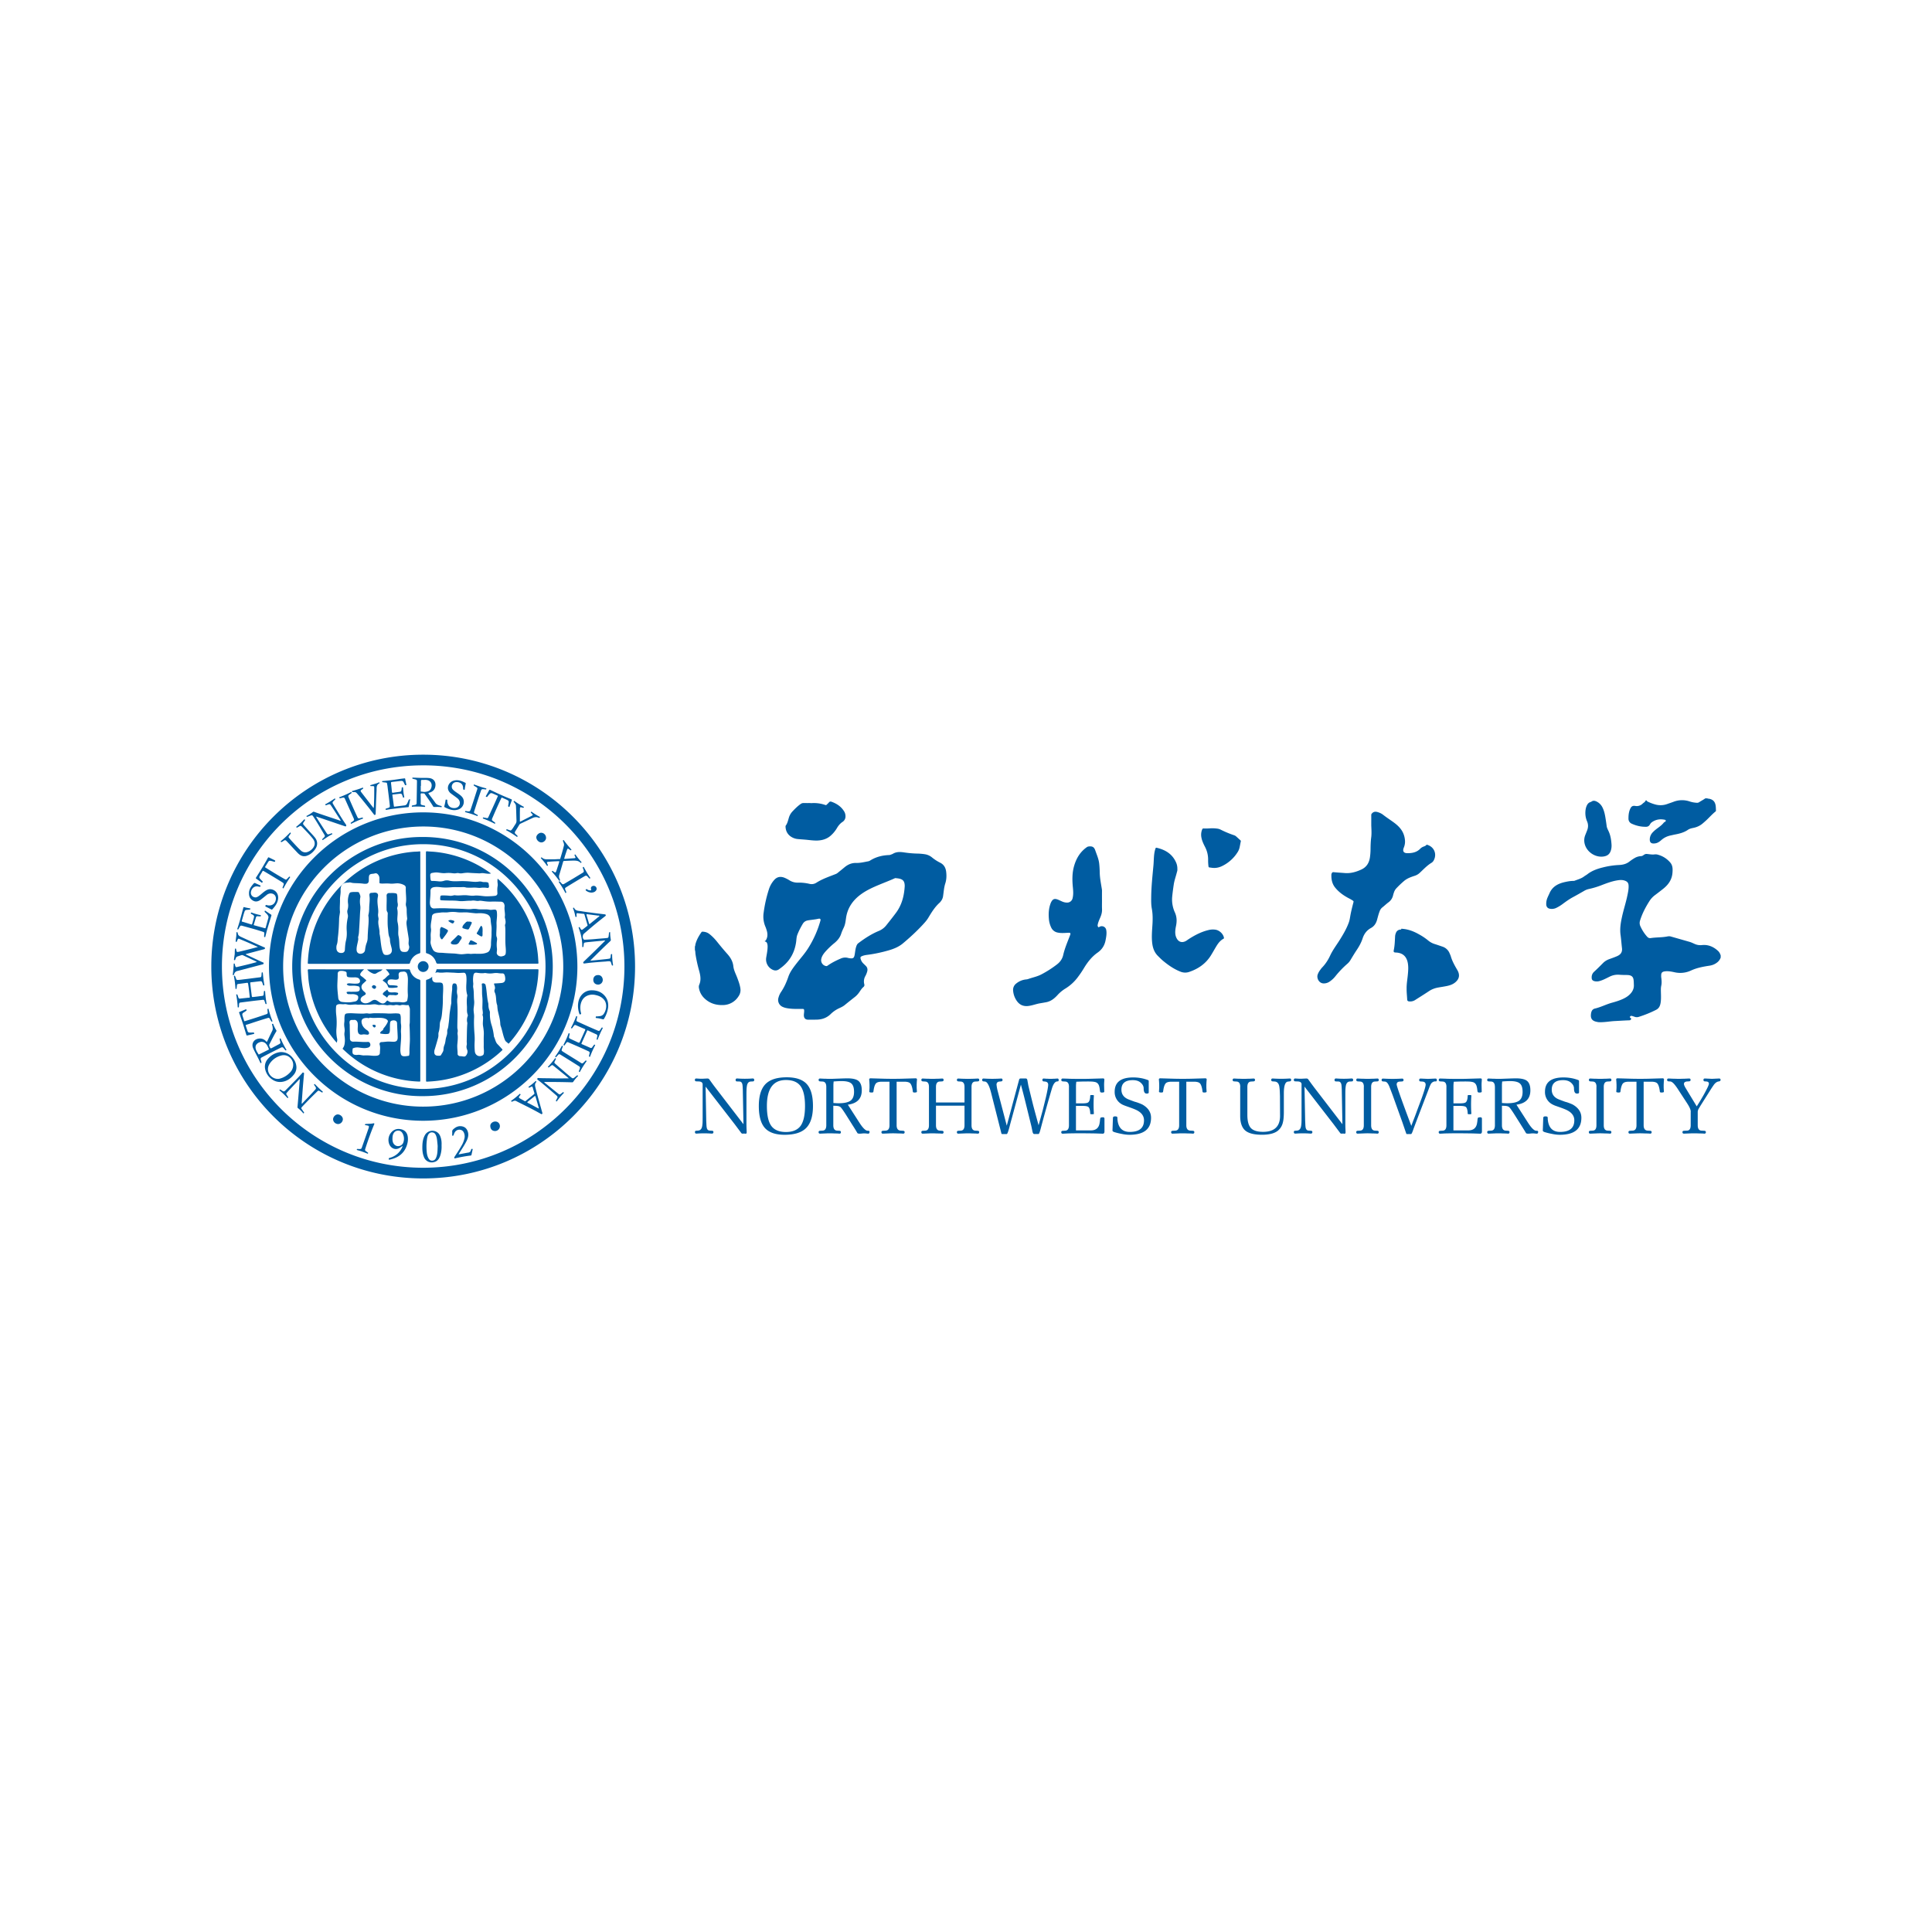 <svg width="128" height="128" fill="none" xmlns="http://www.w3.org/2000/svg"><path d="M28.037 50.705c.905 0 1.808.091 2.688.272.855.174 1.697.435 2.501.776a13.381 13.381 0 0 1 4.237 2.856 13.383 13.383 0 0 1 2.858 4.237c.34.804.602 1.646.776 2.501a13.387 13.387 0 0 1 0 5.376 13.164 13.164 0 0 1-2.006 4.765 13.485 13.485 0 0 1-3.6 3.6 13.241 13.241 0 0 1-4.766 2.006 13.395 13.395 0 0 1-5.376 0 13.164 13.164 0 0 1-2.501-.777 13.381 13.381 0 0 1-4.237-2.856 13.485 13.485 0 0 1-1.628-1.973 13.237 13.237 0 0 1-1.228-2.264 13.028 13.028 0 0 1-.779-2.501 13.388 13.388 0 0 1 0-5.376 13.16 13.16 0 0 1 .777-2.501 13.373 13.373 0 0 1 4.829-5.865 13.234 13.234 0 0 1 4.765-2.005 13.42 13.42 0 0 1 2.69-.27Zm0-.705C20.285 50 14 56.285 14 64.037c0 7.752 6.285 14.037 14.037 14.037 7.752 0 14.037-6.285 14.037-14.037C42.072 56.285 35.787 50 28.037 50Z" fill="#005CA1"/><path d="M28.037 54.758a9.218 9.218 0 0 1 5.187 1.584 9.29 9.29 0 0 1 3.363 4.084 9.227 9.227 0 0 1 .73 3.611 9.22 9.22 0 0 1-1.585 5.187 9.29 9.29 0 0 1-4.084 3.363 9.227 9.227 0 0 1-3.611.73 9.22 9.22 0 0 1-5.185-1.585 9.29 9.29 0 0 1-3.363-4.084 9.227 9.227 0 0 1-.73-3.611 9.22 9.22 0 0 1 1.585-5.187 9.285 9.285 0 0 1 7.693-4.092Zm0-.937c-5.64 0-10.216 4.573-10.216 10.216 0 5.64 4.573 10.216 10.216 10.216 5.64 0 10.216-4.573 10.216-10.216-.002-5.643-4.575-10.216-10.216-10.216ZM29.255 75.881c.01.234-.016.466-.091.69-.07.202-.182.366-.408.42a.549.549 0 0 1-.674-.349c-.099-.248-.108-.507-.097-.77.01-.224.046-.44.153-.64a.567.567 0 0 1 .818-.224c.157.103.224.267.265.44.034.142.042.287.034.433Zm-.261.121c.008-.075-.008-.194-.02-.313-.016-.166-.028-.334-.101-.489-.038-.08-.09-.143-.178-.166-.19-.05-.303.071-.353.206-.045.122-.057.251-.071.38-.024.23-.02.46 0 .687.014.15.041.297.117.432.053.097.126.16.243.158.125-.004.206-.07.256-.184.095-.212.1-.438.107-.71ZM26.662 75.929c-.055.038-.107.071-.16.107-.337.22-.668-.002-.74-.317a.764.764 0 0 1 .175-.71c.175-.193.398-.249.646-.19.252.062.396.236.432.488.036.251-.016.493-.12.727-.213.467-.601.691-1.076.794-.024.006-.058.016-.06-.028-.002-.035-.014-.07.046-.087a1.24 1.24 0 0 0 .843-.703c.01-.024.028-.043.014-.081Zm-.657-.54c-.01.09 0 .174.018.255.04.164.184.287.334.29a.368.368 0 0 0 .375-.272.734.734 0 0 0-.05-.553c-.07-.135-.176-.214-.335-.2-.148.012-.241.103-.299.234a.665.665 0 0 0-.043.245ZM30.378 76.482l.267-.05c.13-.024.258-.052.387-.071.089-.014.138-.064.164-.145l.022-.07c.016-.039.057-.027.081-.027s.014.038.01.055c-.022.113-.048.224-.071.335-.008.038-.034.048-.064.05a9.379 9.379 0 0 0-.996.178c-.022.004-.053.028-.071-.006-.018-.032-.01-.063.012-.095.152-.236.31-.467.447-.711a1.63 1.63 0 0 0 .21-.525.592.592 0 0 0-.065-.402c-.113-.202-.424-.204-.563-.006a.563.563 0 0 0-.087.192c-.012.042-.034.064-.077.058-.054-.008-.02-.046-.022-.07-.004-.063.004-.128-.002-.19-.008-.071.022-.12.072-.166.164-.149.344-.238.576-.194.216.041.335.178.392.376.061.214.002.414-.093.604-.14.28-.319.535-.481.8-.014.024-.026.046-.048.08ZM23.782 76.127c.151-.002.157 0 .206-.145.147-.412.29-.824.432-1.236.008-.02.01-.041.016-.063.018-.065-.012-.099-.071-.11-.046-.01-.093-.015-.135-.029-.016-.005-.055.012-.051-.03.004-.033.027-.047.061-.049.093-.004.186-.012.277-.014.066-.002.131-.011.196-.023.026-.004.054-.018.076.004.03.027.002.057-.008.08a19.931 19.931 0 0 0-.569 1.566c-.045.134-.037.146.08.225.025.018.049.04.077.056.033.02.018.04.008.061-.014.032-.03.01-.046.004-.184-.071-.368-.145-.56-.198l-.105-.03c-.022-.006-.032-.017-.026-.041.004-.024.016-.034.04-.034.035 0 .069.002.102.006ZM22.715 74.148c0 .17-.147.321-.311.323-.18 0-.335-.146-.335-.319 0-.158.153-.317.305-.319.175 0 .341.153.341.315ZM32.818 74.303c.17 0 .301.133.301.307a.324.324 0 0 1-.326.323c-.193-.006-.303-.127-.31-.333-.005-.162.153-.297.335-.297Z" fill="#005CA1"/><path d="M40.085 62.314c-.059-.016-.118.008-.176.012-.346.03-.693.067-1.04.1l-.093.015c-.057.008-.093.035-.099.097-.004.055-.014.11-.022.166-.004.032-.02.047-.053.044-.036-.004-.026-.03-.026-.05a3.047 3.047 0 0 0-.119-.865 11.083 11.083 0 0 0-.109-.34c-.008-.021-.025-.047.008-.063.034-.015.054.002.068.032.105.216.14.145.271.048.067-.052.133-.107.202-.159.028-.02.036-.04.026-.073a86.486 86.486 0 0 1-.198-.678c-.01-.04-.026-.055-.07-.057-.12-.01-.241-.024-.362-.038-.081-.01-.101.008-.097.092.002.033.004.067.008.103.004.03-.012.045-.04.051-.03.006-.041-.014-.045-.036a2.997 2.997 0 0 0-.149-.525c-.006-.017-.018-.035.012-.045.022-.008.046-.016.057.01.091.206.294.184.464.214.271.047.544.079.816.117.21.027.42.051.632.077.037.004.077.012.115.014.033.002.053.01.065.043.014.038-.006.056-.03.074-.148.116-.295.231-.441.348-.33.264-.65.54-.969.814-.099.085-.109.283-.022.379.024.025.058.025.09.023.249-.012.496-.025.744-.051.194-.018.39-.032.584-.048.052-.004.101-.012.153-.017.055-.008.075-.048.081-.098.01-.079.02-.16.026-.24.002-.037.024-.043.051-.045.04-.002.026.03.026.048-.002.146.018.293.042.438.008.045-.002.077-.038.11-.426.397-.838.806-1.25 1.217-.02.02-.05.033-.05.075.127-.012.252-.022.377-.036.224-.022.446-.045.67-.07a3.5 3.5 0 0 0 .202-.029c.053-.008.069-.05.075-.095.008-.047.012-.097.016-.145.004-.035.017-.063.057-.063.044.002.03.038.03.061.002.214.022.428.057.64.004.02.018.05-.023.058-.034.006-.048-.006-.058-.038-.018-.057-.04-.115-.055-.172-.014-.046-.046-.064-.091-.07-.094-.01-.185.01-.278.016-.305.02-.608.044-.913.072-.149.013-.295.035-.442.053-.023.002-.05.008-.073.002-.047-.012-.053-.073-.01-.115.264-.255.529-.507.79-.764.202-.198.403-.398.603-.599.01-.006.027-.013.023-.04Zm-1.18-1.743c-.056-.018-.056.018-.04.075.054.178.107.357.159.537.012.043.026.053.063.022.182-.149.365-.295.545-.442.03-.024.085-.046.077-.08-.01-.04-.07-.017-.105-.023-.226-.032-.453-.06-.7-.09ZM17.09 62.738c-.222-.1-.426-.19-.63-.28-.192-.083-.384-.162-.576-.243-.091-.04-.111-.032-.149.06-.014.03-.03.06-.04.094-.01.034-.033.032-.057.028-.032-.002-.022-.03-.022-.046a3.31 3.31 0 0 1 .032-.277c.014-.087.01-.176.014-.263 0-.018-.014-.05.024-.05.025 0 .055.002.061.038l.002.008c.006.144.101.21.222.265.505.234 1.012.464 1.52.685.029.012.068.012.064.064-.004.053-.037.061-.075.071l-1.135.301c-.018.004-.05.004-.053.028-.004.028.027.03.045.038.353.164.705.328 1.056.493.032.014.08.016.073.073-.006.055-.043.06-.085.071l-1.527.402c-.03.008-.06.02-.091.024-.139.024-.23.1-.258.24-.008.043-.037.041-.065.035-.048-.005-.016-.037-.014-.055.026-.218.046-.438.057-.656 0-.017-.011-.047.026-.05.032-.001.042.013.05.047.053.249.07.2.253.158.397-.093.795-.184 1.187-.3.002-.035-.028-.039-.048-.049l-.85-.402a.143.143 0 0 0-.106-.008c-.08.024-.157.052-.236.076a.204.204 0 0 0-.147.146c-.008.028-.021.056-.03.083-.007.028-.025.032-.05.026-.025-.008-.035-.02-.029-.05.014-.095.022-.188.038-.283.022-.12.006-.243.024-.366.004-.024-.018-.063.031-.067.05-.004.044.03.05.061.034.178.034.182.238.135a33.32 33.32 0 0 0 1.206-.305ZM38.11 67.91a.087.087 0 0 0-.079.04c-.04.054-.08.104-.116.16-.022.03-.044.023-.068.013-.033-.016-.01-.04-.002-.055.12-.232.228-.468.32-.713.007-.02.011-.046.043-.032.022.01.041.016.031.051-.015.058-.02.12-.037.179-.02.067-.002.107.061.134.242.107.483.22.725.327.194.087.392.169.588.256.113.05.137.043.204-.064.024-.037.05-.071.074-.109.016-.023.031-.03.061-.013.034.017.016.035.008.051a6.84 6.84 0 0 0-.32.719c-.007.016-.007.044-.037.032-.023-.008-.045-.018-.035-.052.014-.055.024-.115.037-.17.016-.06.008-.105-.053-.133a48.969 48.969 0 0 1-.563-.26c-.03-.013-.043-.007-.055.022-.12.276-.244.551-.368.826-.014.032-.01.046.023.06.187.079.37.16.555.242.06.025.1.011.135-.044.031-.052.073-.097.109-.147.017-.025.037-.025.063-.012.03.016.012.038.004.056a6.58 6.58 0 0 0-.315.705c-.006.018-.008.047-.048.034-.037-.012-.037-.03-.031-.06.014-.057.023-.115.037-.17.014-.061-.004-.101-.065-.129-.349-.162-.7-.319-1.052-.47a7.654 7.654 0 0 1-.293-.128c-.053-.026-.093-.014-.127.032-.033.047-.069.093-.103.14-.015.022-.025.054-.065.032-.044-.024-.016-.052-.006-.073.083-.169.168-.335.238-.51.023-.059.043-.118.07-.176.007-.02.001-.059.049-.045.037.012.037.035.03.067-.013.05-.017.101-.032.15-.024.074.006.118.069.147.156.074.313.145.467.218.141.066.143.066.206-.073.107-.236.212-.475.32-.711.017-.04.021-.06-.029-.081-.197-.082-.392-.169-.588-.252a.64.64 0 0 0-.04-.012ZM16.545 66.03c-.032-.28-.057-.543-.1-.807-.02-.122-.025-.118-.15-.1-.164.023-.328.045-.493.065-.065.008-.103.028-.105.1-.002.062-.015.122-.02.183-.001.034-.013.051-.045.051-.038 0-.03-.033-.032-.055-.018-.206-.035-.414-.071-.618-.008-.044-.016-.087-.022-.129-.004-.025-.027-.06.018-.073.044-.012.05.024.061.053.018.05.042.1.056.15.018.06.053.076.115.074.16-.006.319-.033.48-.051.177-.02.356-.044.536-.068l.47-.059c.063-.008.073-.057.079-.107.005-.057.011-.117.013-.174.002-.026.008-.04.038-.042.03-.002.038.012.04.038.014.133.023.267.041.4.014.119.036.236.052.355.004.027.023.06-.018.073-.042.014-.052-.02-.064-.052l-.045-.13c-.02-.072-.063-.107-.14-.097-.207.023-.41.049-.617.07-.041.005-.047.017-.043.058.026.268.063.533.095.798.016.125.01.13.133.115.194-.021.386-.047.58-.073.053-.008.08-.041.081-.095l.014-.174c.002-.026 0-.054.041-.056.042-.002.044.026.044.052.014.257.048.513.091.768.004.02.02.046-.02.048-.023 0-.047.004-.055-.03-.016-.057-.04-.115-.057-.172-.018-.058-.05-.085-.113-.078-.167.02-.335.036-.502.056-.176.02-.352.044-.528.065l-.47.06c-.037.006-.055.031-.067.067-.02.067-.006.137-.018.204-.004.028-.004.052-.043.052-.046 0-.036-.03-.038-.054a6.176 6.176 0 0 0-.091-.757c-.004-.021-.02-.045.016-.051.027-.006.051-.002.063.032.018.057.04.115.057.172.016.053.046.081.107.073l.48-.051c.03-.004.057-.008.087-.008.06.002.105-.008.08-.071ZM17.227 68.804a.532.532 0 0 1 .398.183c.043.045.061.045.087-.014.107-.232.218-.462.329-.691.053-.111.023-.218.004-.33-.006-.04-.06-.102.013-.122.054-.014.052.057.07.091.053.115.107.23.176.335.02.028.018.05 0 .079-.166.271-.301.56-.45.842-.033.063-.02.107.006.162.062.139.062.14.196.07.149-.078.296-.159.446-.236.062-.032.087-.073.07-.14a2.192 2.192 0 0 1-.042-.163c-.006-.028-.012-.056.03-.07.04-.011.04.02.047.038.103.24.224.47.355.693.008.014.031.03.002.048-.026.016-.046.022-.07-.008-.04-.05-.08-.1-.122-.147-.04-.045-.088-.051-.14-.025-.429.21-.857.427-1.28.65-.076.039-.098.088-.074.164.016.051.03.103.042.154.008.03-.002.052-.034.064-.03.011-.032-.01-.04-.026-.142-.321-.322-.622-.467-.941-.157-.339.065-.658.448-.66Zm.108.22c-.03-.006-.065.006-.099.016-.176.052-.348.184-.297.43.03.143.115.255.186.376.014.024.032.014.05.006.204-.1.408-.204.612-.305.026-.012.036-.022.022-.053-.036-.084-.068-.167-.115-.244-.081-.127-.186-.224-.358-.226ZM27.873 52.925c0 .102.004.203-.002.302-.002.057.021.089.07.103.062.015.124.031.185.043.038.006.04.028.04.058 0 .035-.022.031-.046.03a4.626 4.626 0 0 0-.776-.017c-.022.002-.058.022-.06-.027-.002-.038.018-.052.052-.058.053-.008.105-.022.156-.03.081-.011.111-.06.111-.136.008-.458.016-.915.022-1.373.002-.154-.004-.158-.16-.196-.036-.008-.072-.02-.107-.026-.032-.004-.04-.02-.04-.05 0-.037.028-.027.048-.027.212.004.425.018.637.018.145 0 .288-.006.432.01.319.035.456.271.408.548-.038.23-.186.361-.404.422-.063.018-.067.038-.028.09.149.194.297.386.436.586.073.107.18.142.291.178.028.008.056.016.085.022.032.008.044.026.04.057-.004.038-.034.026-.05.024-.15-.024-.303-.012-.453-.012-.036 0-.052-.016-.067-.043-.167-.284-.365-.547-.553-.818a.074.074 0 0 0-.067-.036c-.024 0-.05 0-.074-.002-.13-.01-.13-.01-.13.125.004.079.004.158.004.236Zm.015-.857h-.013v.323c0 .027 0 .057.037.057.083 0 .165.026.248.016.206-.022.376-.073.43-.337.043-.216-.066-.392-.278-.443-.115-.03-.233-.006-.35-.012-.052-.002-.075.022-.073.075v.32ZM20.1 73.768a2.17 2.17 0 0 0-.36-.353c-.024-.017-.032-.037-.03-.069.034-.376.064-.755.095-1.13l.056-.672c.002-.014 0-.028 0-.044-.036 0-.048.028-.066.046-.25.265-.499.53-.746.796-.022.024-.04.05-.062.073-.03.036-.027.072-.004.107.032.05.064.1.097.147.018.026.022.05-.004.07-.027.023-.04-.003-.057-.02a5.286 5.286 0 0 0-.481-.462c-.012-.01-.042-.018-.018-.044.018-.018.034-.043.067-.02.042.03.087.054.129.084.067.045.125.04.182-.02.192-.196.388-.392.582-.589.18-.182.359-.368.53-.558.021-.024.035-.067.086-.048.034.012.052.022.048.066a57.42 57.42 0 0 0-.103 1.218l-.053.73.002.044c.04-.004.055-.033.075-.057.277-.293.558-.58.828-.882.05-.055.051-.106.014-.164-.028-.043-.058-.085-.088-.127-.017-.023-.015-.041.008-.061.028-.024.04.002.054.016.154.162.317.319.487.465.016.014.032.026.01.048-.018.018-.032.033-.061.014-.044-.032-.092-.056-.137-.085-.056-.038-.103-.034-.15.013-.351.341-.698.688-1.03 1.044-.04.044-.05.085-.01.137.045.06.083.127.13.184.042.05.032.077-.02.103ZM22.578 54.365l-.443-.687c-.072-.109-.141-.216-.214-.323-.054-.079-.09-.087-.18-.055l-.123.045c-.036.014-.056-.006-.07-.033-.015-.034.022-.036.036-.042.196-.107.386-.226.569-.354.017-.014.033-.024.047-.002.014.02.026.041 0 .063-.038.032-.071.067-.107.101-.067.067-.075.105-.028.186.127.214.258.426.387.638.15.248.303.493.469.73.022.032.032.062.004.1-.026.035-.052.016-.077.008-.53-.178-1.058-.359-1.587-.537-.09-.032-.184-.061-.275-.093-.01-.004-.024 0-.046 0 .066.105.125.202.186.297.167.258.333.515.502.773.075.114.087.116.213.075.04-.014.08-.026.115-.046.036-.018.04.008.054.028.02.026-.002.035-.02.044-.202.1-.388.23-.574.356-.018.012-.036.038-.056.002-.014-.024-.022-.04.006-.061.04-.032.073-.072.11-.107.047-.046.06-.095.023-.157-.111-.18-.216-.364-.325-.547-.14-.233-.281-.465-.434-.693-.041-.063-.089-.067-.148-.045-.072.025-.14.051-.212.079-.032.014-.056.014-.072-.022-.015-.04.022-.035.04-.045.13-.074.26-.147.374-.24a.093.093 0 0 1 .095-.014c.55.2 1.108.376 1.66.565.03.011.058.031.101.013ZM37.679 71.437c-.111-.093-.214-.183-.321-.268l-.683-.552c-.081-.066-.097-.064-.179-.002-.04.03-.077.06-.114.09-.024.019-.044.017-.066-.003-.028-.024-.004-.038.01-.052a5.3 5.3 0 0 0 .428-.51c.01-.014.02-.052.053-.024.026.02.034.037.016.067-.023.038-.041.077-.061.115-.048.095-.046.117.033.186.2.176.4.349.603.523.156.137.314.27.477.398.057.046.109.046.164 0 .056-.047.115-.091.17-.139.026-.021.048-.033.076-.004.036.036-.01.046-.022.06a2.286 2.286 0 0 0-.277.34c-.026.04-.056.046-.097.044a49.141 49.141 0 0 0-1.793-.022l-.041.002c.02.058.071.078.107.107.273.224.548.446.826.668.079.063.099.063.178.002.04-.03.077-.06.115-.091.023-.02.043-.012.065.006.028.023.006.037-.008.053a4.887 4.887 0 0 0-.434.515c-.012.016-.021.042-.05.018-.02-.018-.033-.032-.015-.061.028-.046.046-.098.075-.141.046-.072.02-.123-.035-.172-.137-.12-.274-.238-.41-.355-.282-.24-.559-.481-.854-.703-.036-.028-.01-.054-.008-.08.004-.031.03-.033.056-.031.275.02.552.012.83.02.386.012.774.004 1.16.004.004.006.008.002.026-.008Z" fill="#005CA1"/><path d="M18.64 69.702c.341.012.6.17.797.443a.993.993 0 0 1 .2.517.75.75 0 0 1-.176.543c-.206.252-.458.43-.79.472a.893.893 0 0 1-.619-.147 1.085 1.085 0 0 1-.479-.674.77.77 0 0 1 .18-.707c.184-.214.414-.36.692-.424a.803.803 0 0 1 .196-.023Zm.785.853c.012-.348-.33-.758-.814-.62-.271.078-.5.224-.674.44-.204.25-.25.517-.087.788.135.224.426.373.703.296.268-.076.486-.216.672-.416a.698.698 0 0 0 .2-.488ZM37.366 55.998c.012-.11-.036-.18-.062-.26-.01-.03-.023-.053.014-.073.042-.022.044.014.058.033.142.194.297.38.457.56.014.017.046.027.012.058-.023.022-.04.028-.067.004-.03-.027-.067-.047-.1-.073-.053-.04-.084-.018-.104.036-.052.146-.1.293-.149.441-.012.038-.015.078-.031.111-.034.072.008.072.057.068l.59-.044c.091-.006.103-.024.066-.107-.012-.026-.022-.053-.038-.077-.022-.032.004-.046.022-.058.022-.017.032 0 .043.018.115.16.238.317.373.462.012.012.041.027.01.051-.022.016-.042.028-.066.004-.128-.13-.29-.135-.461-.135-.204.002-.406.016-.608.022-.044.002-.064.02-.075.06a64.14 64.14 0 0 1-.256.873.344.344 0 0 0 .02.248c.012.024.018.051.03.075.02.036-.014.042-.03.055-.024.022-.028-.005-.036-.017a6.557 6.557 0 0 0-.455-.563c-.016-.018-.032-.034-.006-.053.018-.016.035-.024.057-.006.024.02.052.037.077.055.084.056.107.052.143-.045.055-.155.105-.313.156-.47l.044-.146c.008-.032 0-.052-.04-.05-.2.014-.4.014-.6.036-.035.004-.073.004-.109.008-.061.008-.075.045-.055.099.014.033.032.065.047.099.012.026.002.045-.02.063-.03.022-.037-.006-.049-.022a4.489 4.489 0 0 0-.366-.455c-.016-.016-.04-.03-.012-.06.027-.03.047-.015.067.002.1.088.218.111.347.107.164-.006.328.002.49-.002.108-.002.215-.017.322-.011.035.002.043-.022.051-.048.08-.267.163-.535.226-.806.016-.032.014-.062.016-.067ZM17.147 60.71c-.025-.002-.047-.007-.069-.008-.057-.004-.101.015-.119.075l-.144.481c-.014.042.02.042.037.048.232.065.464.126.693.19.038.01.048-.006.056-.036.06-.212.117-.426.178-.638.022-.077-.002-.138-.043-.198-.05-.069-.115-.127-.177-.186-.035-.034-.033-.067-.012-.095.022-.028.046.008.066.02.11.075.222.152.335.224.035.023.041.043.03.083-.09.289-.179.58-.264.871-.048.16-.085.325-.129.486-.006.023 0 .067-.047.059-.038-.008-.044-.036-.04-.071.006-.056.01-.113.014-.169.004-.053-.018-.089-.07-.105-.176-.055-.35-.112-.526-.164-.27-.077-.543-.15-.814-.226l-.006-.002c-.151-.043-.16-.04-.238.095l-.048.091c-.014.03-.03.052-.067.038-.042-.016-.018-.042-.01-.065.105-.323.2-.65.285-.979.032-.127.068-.253.101-.38.01-.036.014-.062.072-.046.113.034.231.05.348.076.016.004.054-.01.044.03-.006.023-.002.06-.048.06a3.295 3.295 0 0 0-.198.015c-.061.004-.107.03-.128.09-.076.209-.127.425-.19.634-.009.028-.003.046.035.056.196.057.39.117.582.18.04.014.06.008.07-.033.04-.151.089-.3.122-.45.014-.065-.008-.105-.053-.137a1.006 1.006 0 0 0-.127-.073c-.035-.018-.034-.044-.024-.073.014-.036.042-.02.062-.012a3.9 3.9 0 0 0 .544.158c.022.004.062-.004.054.05-.008.043-.032.041-.063.04-.028-.006-.052-.005-.074-.005ZM27.175 52.96c-.031.163-.065.328-.095.49-.004.024-.02.024-.037.026a32.57 32.57 0 0 0-1.113.125c-.11.014-.216.035-.325.05-.02.003-.046.013-.058-.026-.012-.042.014-.046.038-.054.053-.018.105-.038.158-.053.068-.022.09-.068.084-.135-.044-.448-.105-.891-.159-1.337-.002-.012-.008-.024-.008-.036-.032-.192-.012-.148-.218-.178-.03-.004-.057-.008-.087-.01-.032-.004-.04-.022-.037-.051.002-.032.023-.026.041-.026.359-.028.717-.073 1.074-.129.115-.018.231-.031.348-.045.036-.006.06-.006.068.047.015.115.045.228.067.343.004.02.022.05-.02.057-.032.008-.06.014-.075-.03-.02-.05-.052-.098-.073-.152-.036-.089-.11-.107-.19-.097-.197.02-.393.046-.589.067-.051.006-.07.022-.063.078.022.182.04.364.057.546.01.097.016.101.111.087.117-.02.236-.033.355-.05.158-.019.162-.049.182-.201l.004-.066c.004-.033.026-.041.057-.043.034 0 .032.026.034.046.012.202.032.404.077.6.008.035-.021.031-.04.037-.023.008-.039.008-.047-.024-.014-.051-.038-.1-.053-.152-.02-.061-.066-.087-.123-.081-.165.016-.329.04-.493.057-.03.004-.034.02-.03.046.034.236.065.473.097.71.004.035.008.054.051.048.214-.03.43-.055.646-.083a.218.218 0 0 0 .186-.133c.03-.063.062-.126.085-.194.018-.051.04-.087.113-.075ZM20.158 56.726c-.182.002-.319-.097-.44-.221-.238-.25-.47-.504-.705-.753-.091-.097-.117-.117-.242-.032-.031.022-.067.04-.099.06-.03.02-.047.01-.067-.016-.024-.03.004-.04.018-.05.202-.166.392-.344.574-.533.014-.014.028-.04.052-.01.018.02.026.038.006.064-.032.04-.062.081-.091.123-.064.087-.064.105.01.188.067.077.134.156.204.23.178.19.352.386.544.564a.43.43 0 0 0 .485.093.777.777 0 0 0 .367-.305c.119-.184.097-.38-.046-.562-.176-.224-.372-.426-.568-.632-.056-.058-.11-.117-.166-.172-.044-.044-.094-.06-.151-.022a.9.9 0 0 1-.12.067c-.025.012-.05.048-.082.008-.034-.044.008-.057.03-.073a4.275 4.275 0 0 0 .463-.434c.016-.016.028-.038.054-.016.023.02.031.04.012.07-.03.039-.054.08-.084.118-.05.064-.043.121.006.178l.244.274c.158.182.329.352.483.539.226.27.206.568.01.822-.156.204-.347.36-.602.425-.032.006-.063.004-.1.008ZM35.227 71.987c-.046.022-.095.04-.137.066-.037.022-.053 0-.07-.024-.019-.03.013-.036.027-.047.144-.103.285-.213.414-.335.013-.014.027-.042.051-.016.018.02.036.041.008.07-.093.096-.081.207-.053.326.118.483.257.96.392 1.442.021.081.045.162.069.246.008.03.022.057-.014.085-.035.03-.057.01-.085-.006-.386-.218-.778-.42-1.175-.616-.15-.075-.3-.147-.45-.228-.07-.04-.134-.024-.2.002l-.078.036c-.028.011-.04-.008-.054-.024-.016-.022-.006-.034.012-.046.19-.132.368-.279.539-.437.014-.012.025-.024.041-.002.012.017.04.031.014.061-.026.03-.045.063-.071.093-.038.05-.038.097.018.129.113.065.23.127.344.192.022.014.036.006.052-.008l.556-.451c.024-.02.04-.038.028-.074-.04-.123-.073-.245-.11-.368-.009-.032-.017-.072-.068-.066Zm.471 1.458c.002-.067-.023-.115-.037-.166-.058-.206-.117-.41-.177-.616-.014-.05-.031-.067-.083-.024-.14.119-.287.232-.432.349-.04.031-.053.053.008.083.153.075.301.156.45.237.089.046.174.098.271.137ZM38.293 66.64c.006-.288.077-.551.283-.767a.85.85 0 0 1 .644-.263c.313.002.594.095.814.33.216.23.29.51.254.819a1.912 1.912 0 0 1-.272.74c-.022.038-.04.04-.08.03-.128-.032-.259-.065-.391-.077-.038-.004-.091.002-.074-.072.008-.031.02-.047.054-.043.071.008.14-.01.21-.016a.35.35 0 0 0 .27-.156c.162-.238.24-.634.029-.912-.145-.186-.34-.277-.563-.326a.878.878 0 0 0-.505.017c-.279.1-.43.307-.493.587-.045.202-.026.402.024.6.014.051-.014.06-.05.073-.043.016-.053-.006-.063-.04a1.59 1.59 0 0 1-.091-.524ZM16.498 59.18c-.006-.233.116-.42.265-.594.091-.109.095-.105.222-.041.08.037.16.07.24.108.02.01.049.016.033.052-.012.026-.018.06-.06.048-.017-.006-.039-.004-.057-.01-.289-.084-.461.12-.509.317-.05.202.074.376.28.394.07.006.136-.028.198-.066.15-.097.273-.227.418-.33.146-.107.3-.18.489-.131.293.077.45.345.404.648-.04.27-.198.475-.377.669-.021.024-.037.026-.067.01-.119-.063-.242-.123-.364-.184-.026-.014-.048-.026-.028-.062.016-.027.022-.06.067-.047a.844.844 0 0 0 .157.028c.24.01.408-.121.46-.359.055-.26-.102-.448-.363-.438a.438.438 0 0 0-.244.107c-.124.097-.245.2-.372.295-.166.125-.347.185-.54.066-.18-.105-.258-.268-.252-.48ZM30.047 53.672c-.208-.014-.394-.097-.576-.188-.038-.018-.044-.044-.032-.083.036-.127.062-.256.081-.384.004-.024.004-.052.044-.042.028.008.067-.006.07.044.001.047 0 .093.007.138.052.264.224.396.495.379.175-.012.331-.131.33-.341-.003-.147-.078-.244-.185-.325-.13-.101-.267-.194-.398-.295a.5.5 0 0 1-.2-.29c-.046-.233.113-.48.349-.556.29-.093.548.002.8.135.027.014.027.038.023.061-.025.111-.047.224-.061.337-.002.022.008.067-.04.063-.04-.004-.07-.016-.07-.071-.003-.12-.017-.238-.114-.329-.137-.128-.414-.156-.543-.031-.12.116-.132.305-.013.423.114.117.257.2.388.295.117.086.232.175.289.313a.535.535 0 0 1-.347.712.834.834 0 0 1-.297.035ZM18.237 57.037c-.02.032-.02.081-.082.058-.065-.026-.134-.042-.202-.058-.097-.023-.138-.006-.19.078-.063.099-.123.2-.186.297-.024.035-.014.051.02.073.414.255.826.513 1.25.749.108.061.108.061.196-.03.033-.036.069-.07.1-.107.02-.024.038-.022.064-.006.03.02.01.038 0 .053a7.972 7.972 0 0 0-.412.682c-.008.014-.008.045-.038.026-.021-.014-.049-.022-.033-.06.024-.055.041-.113.063-.17.024-.063.01-.107-.051-.147a54.4 54.4 0 0 0-1.26-.762c-.047-.028-.07-.022-.095.026-.052.097-.113.188-.166.283-.052.09-.046.134.027.214.044.05.09.099.139.14.041.038.014.066-.004.093-.028.04-.046 0-.063-.012-.11-.077-.216-.158-.327-.233-.042-.03-.044-.052-.018-.093.267-.412.523-.832.762-1.262.046-.083.046-.083.133-.04l.325.16c.016.015.042.02.048.048ZM32.549 52.547c-.047-.002-.08.024-.109.054-.05.055-.103.11-.145.174-.031.046-.06.024-.09.008-.042-.022-.009-.046.001-.066.066-.118.133-.237.196-.358.02-.038.038-.044.08-.026.453.218.909.428 1.376.612.058.022.066.048.042.101-.048.12-.09.242-.133.363-.008.023 0 .067-.05.047-.037-.014-.059-.033-.049-.081.016-.073.026-.148.036-.224.006-.061-.016-.107-.075-.136-.113-.062-.234-.107-.351-.163-.036-.018-.05-.006-.066.028-.211.445-.412.897-.606 1.353-.027.067-.021.119.046.16.046.028.085.063.13.095.029.02.034.038.019.068-.02.04-.042.007-.06 0a6.672 6.672 0 0 0-.71-.315c-.023-.008-.052-.012-.039-.05.012-.03.024-.038.06-.028.06.018.125.02.186.036.063.018.095-.008.119-.063.14-.31.283-.618.424-.93.065-.144.127-.289.192-.433.016-.032.016-.052-.022-.067l-.346-.151c-.016-.004-.036-.004-.056-.008ZM16.662 68.41c.034-.002.07.002.103-.006.057-.013.065.022.073.064.01.051-.037.035-.057.041a5.99 5.99 0 0 1-.363.084c-.037.007-.077.037-.1-.042-.114-.367-.22-.735-.35-1.097-.04-.117-.079-.236-.122-.35-.014-.038-.006-.05.03-.064l.396-.165c.022-.008.04-.017.051.016.012.028.026.054-.008.075-.061.042-.123.088-.186.125-.075.044-.087.111-.067.182.034.117.075.23.11.347.013.04.026.042.062.03.48-.145.955-.297 1.426-.462.052-.018.08-.047.075-.109a5.15 5.15 0 0 0-.015-.174c-.004-.032-.004-.065.04-.071.045-.008.035.033.039.053.065.246.143.49.236.727.006.018.037.044-.008.066-.038.015-.048-.003-.062-.028-.03-.052-.061-.1-.087-.153-.032-.06-.07-.075-.137-.055-.36.107-.719.22-1.075.34-.115.04-.232.076-.347.111-.033.01-.05.028-.035.066.043.127.083.253.128.378.02.052.068.067.12.07l.13.001ZM34.442 53.977c0 .137.002.274 0 .412 0 .048.014.056.056.034.245-.127.493-.25.739-.379.071-.037.073-.057.015-.12-.017-.02-.037-.038-.055-.058-.02-.02-.047-.04-.018-.073.028-.032.048-.006.068.008.158.113.322.216.495.309.014.008.045.008.028.038-.012.023-.026.047-.062.035-.053-.018-.105-.04-.16-.045a.574.574 0 0 0-.294.07c-.251.118-.5.237-.752.354a.215.215 0 0 0-.1.083 19.31 19.31 0 0 1-.267.437c-.04.066-.035.117.02.169.04.035.075.075.115.11.024.023.03.038.01.068-.026.038-.044.008-.06-.004a6.244 6.244 0 0 0-.657-.408c-.014-.008-.042-.012-.022-.042.016-.021.024-.045.062-.03.053.024.11.038.164.062.053.024.093.012.129-.03.1-.118.172-.259.261-.386a.373.373 0 0 0 .062-.241c-.014-.321-.016-.642-.036-.961-.006-.097-.063-.159-.119-.228-.018-.022-.055-.04-.024-.077.034-.04.056-.004.08.012.174.123.356.236.544.339.02.01.056.013.04.053s-.044.034-.077.024c-.175-.054-.18-.048-.18.133-.005.11-.005.221-.005.332ZM24.755 53.532c.03-.149.022-.301.028-.45.012-.293.01-.588.012-.882 0-.112-.01-.118-.127-.118h-.081c-.026 0-.048.002-.052-.034-.004-.036.018-.034.038-.04.117-.033.234-.067.35-.103.058-.017.115-.041.17-.065.019-.008.035-.016.042.006.008.02.024.044-.006.057-.213.1-.17.302-.18.474-.027.517-.043 1.036-.061 1.555-.002.035-.018.045-.044.055-.035.016-.055-.008-.073-.032-.105-.136-.21-.277-.317-.412-.27-.336-.537-.675-.822-1a.186.186 0 0 0-.149-.065c-.04 0-.079 0-.116.002-.036.002-.038-.026-.046-.048-.01-.031.018-.026.036-.031.214-.064.43-.123.637-.206.022-.01.042-.024.062.01.02.033 0 .047-.024.063-.186.125-.172.117-.04.291.248.323.498.644.747.967.002.002.008.002.016.006ZM38.677 57.72c-.002-.079-.038-.138-.057-.203-.008-.032-.018-.062.023-.078.044-.017.042.024.054.044.123.22.245.438.388.644.014.02.046.037.008.065-.032.024-.051.012-.073-.014l-.097-.109c-.052-.057-.107-.067-.177-.028-.413.24-.826.488-1.232.74-.087.053-.093.083-.057.176l.056.134c.011.028.007.048-.024.066-.044.023-.04-.018-.048-.032a6.737 6.737 0 0 0-.398-.656c-.014-.02-.041-.037-.006-.065.03-.024.048-.008.068.014.037.041.077.081.114.123.044.05.091.057.149.023l.614-.362c.21-.127.42-.256.63-.382.043-.03.073-.056.065-.1ZM22.747 52.842c-.064.012-.13.022-.192.04-.04.012-.062.002-.074-.034-.016-.045.032-.037.05-.045.237-.093.471-.194.699-.313.02-.01.037-.028.055.002.016.027.012.05-.015.067a4.18 4.18 0 0 0-.113.081c-.091.07-.101.097-.054.204.101.234.204.47.307.701.083.189.17.377.258.565.053.115.073.125.196.093.04-.01.079-.024.119-.034.027-.006.051-.006.063.03.014.04-.016.04-.038.048-.243.09-.479.198-.71.316-.02.01-.038.026-.054-.006-.012-.023-.016-.043.012-.06.04-.025.077-.052.114-.078.098-.07.107-.095.06-.208l-.14-.313c-.147-.325-.294-.652-.438-.977-.022-.047-.048-.083-.105-.079ZM37.059 69.844c-.036-.002-.055.016-.073.038-.044.047-.087.093-.127.143-.02.023-.038.023-.062.007-.025-.02-.013-.037 0-.055.153-.212.29-.434.415-.662.007-.015.015-.047.047-.027.022.014.038.028.026.06-.02.047-.038.094-.054.142-.035.1-.03.123.06.18.107.07.214.135.32.202.298.184.597.368.892.555.057.035.099.03.142-.012.046-.044.092-.09.135-.135.024-.026.044-.02.07-.002.03.022.005.038-.005.054-.148.21-.289.427-.411.655-.01.018-.016.052-.052.032-.028-.014-.038-.032-.024-.066.02-.045.036-.095.052-.142.03-.091.02-.125-.058-.174a95.549 95.549 0 0 0-1.2-.75.21.21 0 0 0-.093-.043ZM32.175 52.301c-.064-.002-.121-.015-.179-.017-.069-.002-.104.025-.126.087-.052.152-.105.303-.155.455-.099.303-.196.606-.293.91-.036.108-.026.126.08.182.04.022.08.043.122.063.032.014.036.036.022.066-.014.033-.036.013-.056.005a6.774 6.774 0 0 0-.734-.237c-.024-.006-.05-.012-.044-.046.008-.032.024-.043.06-.035.041.01.087.013.128.02.101.015.14-.003.174-.1.076-.22.149-.441.22-.663.076-.234.149-.468.226-.701.02-.058.004-.1-.046-.131l-.156-.095c-.026-.016-.047-.032-.028-.07.02-.035.042-.011.06-.005.196.069.392.144.594.198.044.012.09.027.133.037.025.006.053.006.043.048-.004.035-.023.034-.045.03ZM39.61 64.602c.198-.014.317.142.325.308a.311.311 0 0 1-.301.323c-.198 0-.327-.127-.327-.32.002-.185.123-.311.303-.311ZM36.178 55.512c0 .153-.153.301-.31.301-.17 0-.334-.166-.336-.338 0-.145.17-.306.325-.302.18.005.32.153.32.34ZM39.178 59.137a.608.608 0 0 1-.356-.135c-.03-.024-.028-.04-.006-.063.02-.022.03-.056.073-.024.067.052.145.08.232.073.037-.002.057-.006.043-.055-.033-.115-.004-.186.084-.226a.194.194 0 0 1 .24.06c.06.083.055.176-.02.257-.078.085-.18.109-.29.113ZM28.037 55.93a8.06 8.06 0 0 1 5.732 2.373 8.087 8.087 0 0 1 2.373 5.732 8.062 8.062 0 0 1-2.373 5.732 8.098 8.098 0 0 1-10.264.99 8.098 8.098 0 0 1-2.19-2.19 8.045 8.045 0 0 1-1.383-4.532 8.06 8.06 0 0 1 2.373-5.732 8.047 8.047 0 0 1 5.732-2.373Zm0-.477a8.585 8.585 0 1 0 0 17.169 8.585 8.585 0 0 0 0-17.17Z" fill="#005CA1"/><path d="M22.788 58.501a7.585 7.585 0 0 1 2.2-1.462 7.563 7.563 0 0 1 2.45-.61c.118-.008.235-.004.351-.022.042-.005.058.004.056.05-.004.053 0 .107 0 .162v6.457c0 .054-.01.074-.07.093a.878.878 0 0 0-.61.617c-.015.051-.04.07-.09.069-.018-.002-.034 0-.052 0h-6.538c-.095 0-.097 0-.091-.097.031-.616.12-1.22.29-1.815a7.668 7.668 0 0 1 1.874-3.224c.008-.008.02-.016.028-.022h.024a.742.742 0 0 0-.044.301c.012.21-.047.414-.041.622.006.26-.03.517-.002.777.004.037-.004.077-.01.116-.016.123-.044.246-.046.37-.01.4-.03.803-.079 1.201-.02.168-.014.343-.073.505-.028.075-.03.153-.028.232.004.174.103.297.274.315.148.014.279-.032.289-.218.011-.206.025-.414.075-.616.051-.212.061-.424.046-.64-.02-.287.007-.57.067-.852a.47.47 0 0 0 .004-.21c-.024-.106-.054-.215-.016-.324a.969.969 0 0 0 .028-.452 1.359 1.359 0 0 1 .073-.582c.022-.066.057-.117.133-.13.142-.025.287-.017.431-.015.05 0 .094.022.111.07.036.093.091.186.07.287-.038.184-.032.36-.004.546.024.159-.006.327-.014.492-.018.336-.032.673-.056 1.01-.011.174-.01.352-.057.523a.269.269 0 0 0-.01.136c.014.066-.002.125-.014.188-.035.189-.097.373-.093.567.002.091.024.176.105.23.166.11.428.006.454-.192.021-.163.047-.323.107-.476a.994.994 0 0 0 .069-.356c.002-.135.01-.27.018-.404.016-.317.065-.632.04-.951-.005-.052-.022-.101-.009-.153.036-.146.052-.295.052-.447.002-.23.043-.458.03-.688-.004-.063-.014-.126-.014-.19 0-.085.045-.132.13-.134.054-.002.107-.008.16-.014.171-.018.324.035.27.27-.05.219-.025.44 0 .663.018.15.038.299.016.451a.684.684 0 0 0 .008.22c.012.064.03.13.016.196-.061.311.093.606.067.915 0 .004.002.01.004.014.048.224.064.454.095.68.028.196.054.39.131.574.028.063.061.12.139.137.265.053.509-.1.441-.408-.041-.19-.11-.375-.116-.573-.003-.051-.003-.107-.022-.15-.093-.197-.085-.41-.11-.614-.035-.286-.023-.577-.021-.866 0-.08.024-.162-.028-.236a.295.295 0 0 1-.043-.168v-.038c-.008-.29.018-.58 0-.871a.16.16 0 0 1 .154-.17c.137.002.274-.012.41.011.113.02.127.038.14.151.023.162-.003.327.026.49a.489.489 0 0 1-.023.308c-.016.034-.006.077.002.115.026.123.026.248.018.372-.01.17-.034.343.006.511.037.159.047.317.043.48-.002.136-.016.273.014.41.03.136.042.273.05.414.007.13.007.263.037.394.036.162.101.237.244.245.22.012.293-.01.364-.231a.285.285 0 0 0-.004-.187.495.495 0 0 1-.024-.194c.006-.097.018-.198.004-.293-.035-.261-.085-.519-.12-.778-.018-.13-.04-.264-.004-.394.015-.058.035-.111.025-.17a4.24 4.24 0 0 1-.031-.55.733.733 0 0 0-.034-.215.467.467 0 0 1-.018-.21c.014-.091.018-.184.018-.277-.002-.25-.036-.498-.024-.747.004-.087-.051-.155-.127-.19a.978.978 0 0 0-.427-.11c-.16.003-.32.037-.482.02-.168-.017-.336-.007-.507-.003-.05.002-.097-.006-.146-.01-.044-.004-.06-.026-.058-.072.004-.089.002-.176 0-.263a.385.385 0 0 0-.113-.277c-.061-.062-.124-.072-.213-.046-.068.02-.145.018-.216.032-.1.022-.137.065-.153.166-.014.1-.004.2-.012.301-.008.097-.067.17-.16.179a.765.765 0 0 1-.19-.002c-.187-.028-.375-.03-.563-.038a1.148 1.148 0 0 1-.273-.036.198.198 0 0 0-.101-.008c-.12.022-.244.006-.357.058V58.5Zm5.497 6.405c-.05.012-.058.038-.058.082V71.6c0 .052.012.064.066.062.255-.012.51-.032.764-.066.319-.041.632-.105.943-.186a7.643 7.643 0 0 0 3.232-1.788c.078-.072.076-.072.002-.151-.09-.1-.18-.2-.275-.295-.12-.123-.143-.29-.206-.438-.012-.026-.026-.051-.03-.081a3.798 3.798 0 0 0-.144-.713 2.375 2.375 0 0 1-.121-.848.347.347 0 0 0-.032-.156.977.977 0 0 1-.067-.343c-.002-.046 0-.091-.012-.139-.053-.213-.073-.431-.097-.65-.02-.183-.036-.368-.08-.55-.023-.095-.166-.142-.241-.083-.012.008-.01.022-.01.034.034.275.002.55.034.828.027.24.008.483.006.726 0 .123.033.242.031.365-.002.05-.033.097-.015.142.05.133.025.266.02.399-.005.095-.01.19.005.285.032.2.064.398.054.604-.014.26 0 .519-.006.778-.002.157.035.313.002.47-.008.04-.018.075-.054.099-.23.154-.507.03-.536-.242a4.139 4.139 0 0 1-.016-.608 3.859 3.859 0 0 0-.002-.477c-.032-.388-.052-.777-.032-1.165a1.3 1.3 0 0 0-.002-.176c-.014-.153-.044-.303-.024-.46.02-.162.048-.327.028-.489-.034-.285-.002-.576-.061-.862-.02-.097.014-.194.002-.293-.02-.182-.02-.366.02-.546.023-.111.1-.157.21-.141.174.026.348.05.524.02a.326.326 0 0 1 .087.004c.159.03.32.033.48.01.113-.018.227-.024.342-.006.08.012.16.018.242.016.097-.002.139.021.174.115.028.075.04.156.042.235.004.175-.07.264-.244.285a5.865 5.865 0 0 1-.416.028c-.09.004-.097.006-.067.091.036.1.071.2.03.305a.246.246 0 0 0 .006.208c.124.27.051.577.162.85.002.006 0 .014 0 .022.01.132.02.267.052.398.055.241.126.48.144.729.006.071.004.146.03.216.103.28.145.578.252.857.03.08.059.147.126.198.04.03.078.06.111.095.026.026.04.024.064-.002a7.553 7.553 0 0 0 1.041-1.48c.56-1.039.862-2.15.91-3.33.003-.094.003-.094-.094-.094H28.97c-.018 0-.046-.004-.05.02-.01.075-.05.139-.079.23.087-.062.163-.046.24-.034.133.02.27.006.402-.004.174-.012.346.008.519.012.139.004.277.024.418.02.105-.002.21-.012.315-.012.045 0 .077.018.103.055.025.04.041.084.05.13.029.177.019.356.01.534-.015.26-.017.515.063.766a.073.073 0 0 1 0 .036c-.052.234-.036.474-.024.71.008.152-.014.308.023.459.014.057.048.123.028.178a.714.714 0 0 0-.026.45c.002.008 0 .02 0 .03-.033.4-.027.802-.041 1.202-.002.083.022.166-.002.247a.457.457 0 0 0 .03.3c.05.132.02.25-.056.366-.047.071-.107.097-.186.085-.077-.01-.155-.024-.234-.024-.071 0-.156-.071-.156-.139.004-.213-.036-.423-.018-.637.016-.18.036-.36.03-.541-.002-.085-.03-.172-.012-.256a.512.512 0 0 0-.006-.225c-.012-.054-.012-.107-.012-.16.002-.502.036-1.003 0-1.506a1.812 1.812 0 0 1 0-.359.608.608 0 0 0-.002-.253.847.847 0 0 1-.022-.283.907.907 0 0 0-.016-.343c-.03-.095-.071-.12-.174-.117-.083.004-.097.066-.113.129-.026.103-.004.21-.018.313a7.602 7.602 0 0 0-.055.67c-.002.08.01.164-.006.24-.036.17-.058.342-.085.512-.04.251-.04.505-.078.755-.02.132-.023.267-.069.394a.367.367 0 0 0-.032.17.68.68 0 0 1-.037.281c-.026.086-.054.17-.067.262-.016.113-.03.226-.072.335a.854.854 0 0 0-.07.31c-.001.145-.1.248-.16.369-.015.033-.059.05-.1.051a1.367 1.367 0 0 1-.125 0c-.145-.006-.226-.087-.226-.231 0-.048.002-.1.016-.145.075-.24.144-.48.212-.72.025-.09.051-.177.047-.272-.002-.064-.004-.127.016-.19.047-.147.061-.3.071-.454.006-.097.008-.196.044-.29.097-.24.105-.498.13-.752.024-.247.036-.497.034-.747-.004-.27.034-.542.014-.814-.012-.174-.053-.225-.228-.233-.077-.004-.156 0-.235-.002-.163-.004-.258-.101-.26-.262v-.119a.802.802 0 0 1-.348.192Zm-4.358-.685c-1.15 0-2.301 0-3.454-.002-.063 0-.087.014-.081.081.014.133.02.268.03.403.023.36.084.716.168 1.067.125.533.309 1.048.544 1.541.262.549.589 1.054.969 1.53.065.08.135.158.208.243.02-.093.046-.169.026-.256a2.335 2.335 0 0 1-.046-.703c.024-.299.02-.598-.016-.893a2.833 2.833 0 0 1-.008-.549c.006-.085.056-.12.131-.142.14-.04.281.01.422-.012.083-.012.164.016.245.03.199.035.395-.03.59 0 .106.015.21-.01.314.001.15.018.297.006.447.006.16 0 .32-.045.482-.023.083.011.17.047.251.037a1.54 1.54 0 0 1 .37.004c.066.008.131.03.197.014a.694.694 0 0 1 .247-.004.538.538 0 0 0 .218-.008c.05-.016.1-.01.153-.004.069.008.144.04.21.016.164-.06.326.018.489-.01.022-.004.037.004.047.026.034.083.076.166.076.257 0 .288-.002.573-.006.86-.002.073-.022.147-.018.218.02.281.02.562.026.842.005.3-.038.604-.03.907a.913.913 0 0 1-.016.196c-.006.028-.01.053-.045.057-.1.012-.197.036-.298.03-.132-.008-.196-.055-.221-.186a1.062 1.062 0 0 1-.024-.21c.006-.39.077-.778.043-1.173-.015-.184.032-.368 0-.554-.031-.184.006-.375-.027-.56-.012-.066-.032-.114-.091-.138-.036-.013-.076-.013-.115-.017-.212-.018-.422.02-.636.006-.3-.022-.602-.016-.903-.018-.137 0-.27.041-.408.014-.113-.022-.228.01-.343.01-.222 0-.444-.01-.668-.022a2.227 2.227 0 0 0-.38.008c-.105.014-.144.05-.162.154-.012.076-.016.15-.014.226 0 .067 0 .137-.008.204a1.12 1.12 0 0 0 0 .305c.016.113.036.228.016.343a.79.79 0 0 0-.004.255c.02.133.032.268.022.402-.012.14-.032.284-.121.4-.03.04-.024.062.008.091l.243.222a7.611 7.611 0 0 0 4.777 1.913c.092.003.092.007.092-.085 0-2.192 0-4.383.002-6.575 0-.062-.02-.084-.075-.1a.869.869 0 0 1-.604-.61c-.016-.053-.038-.07-.094-.069-.487.002-.974.002-1.461.002-.014 0-.034-.01-.048.024.004.002.016.006.022.012.075.073.146.15.194.246.016.031.034.067-.006.09-.139.08-.224.222-.362.304-.07.041-.068.069 0 .115.126.087.241.182.285.338.014.054.053.09.11.095.16.018.318.004.474-.017.036-.005.071-.02.067-.064-.003-.043-.041-.053-.08-.06a3.009 3.009 0 0 0-.4-.029.162.162 0 0 1-.126-.048c-.069-.069-.083-.14-.05-.225.035-.088.106-.105.189-.111.133-.01.261.03.394.016.103-.012.147-.06.143-.165-.002-.055-.01-.113-.01-.168.002-.113.06-.175.172-.188.036-.004.073-.004.11-.01.148-.022.249.041.288.186.03.109.046.22.046.33 0 .333-.028.666-.004.999.008.129-.012.257-.04.386-.008.042-.031.067-.075.087a.484.484 0 0 1-.275.044c-.218-.028-.44-.016-.66-.008a.367.367 0 0 1-.232-.067c-.083-.06-.083-.058-.152.021-.061.07-.125.133-.234.13-.117-.005-.198-.074-.287-.132-.08-.051-.152-.11-.255-.106-.096.002-.165.057-.238.105-.129.085-.266.14-.426.118-.107-.016-.23-.103-.252-.188-.023-.097.026-.204.133-.273.05-.032.101-.058.15-.091.066-.046.072-.093.018-.153-.035-.04-.08-.07-.118-.107-.145-.142-.198-.335-.01-.5.06-.052.115-.106.174-.16.032-.027.03-.05-.002-.077-.095-.075-.178-.166-.281-.231-.111-.072-.121-.133-.048-.242.056-.081.129-.145.214-.228h-.198v.004Zm1.341 4.821a.124.124 0 0 0-.117.16c.06.183.02.365.018.547-.002.111-.07.173-.184.19-.121.018-.242.012-.363.002a3.38 3.38 0 0 0-.49-.017c-.147.01-.288-.058-.437-.036a.546.546 0 0 1-.16 0c-.129-.018-.176-.064-.184-.19-.004-.068.008-.137.012-.204.002-.04.035-.046.06-.056a.725.725 0 0 1 .344-.037c.18.022.36.063.544.023.022-.004.042-.01.064-.015.152-.042.206-.175.127-.313-.032-.054-.084-.07-.137-.066-.319.026-.634-.031-.953-.017-.125.005-.23-.058-.228-.22.004-.292-.015-.583-.012-.874 0-.063-.017-.125-.015-.19.004-.101.051-.153.152-.156.05-.002.1.006.147-.002.14-.02.235.109.247.24.014.14-.006.278-.004.417a.784.784 0 0 0 .02.153c.032.13.135.19.291.158.107-.022.21.002.313.01.095.008.15-.05.121-.145a.291.291 0 0 0-.13-.152c-.16-.11-.288-.238-.341-.432-.052-.186-.008-.309.138-.354a.588.588 0 0 1 .276-.018c.031.006.06.016.089-.012.022-.02.051-.012.077-.008.166.024.33.008.497.006.163 0 .327 0 .483.063a.33.33 0 0 1 .113.068c.062.059.064.097.028.176-.06.13-.14.243-.23.352a.267.267 0 0 0-.065.13c-.006.035-.038.04-.058.057-.049.037-.099.07-.126.128-.018.036-.012.064.031.07.163.027.325.045.488.018.069-.012.089-.076.105-.137.02-.083.015-.17.015-.256.003-.113-.003-.224.014-.336.016-.1.04-.127.137-.153a.377.377 0 0 1 .123-.012c.123.016.196.07.2.2.006.301.032.6.04.901.007.248-.086.33-.335.315-.06-.004-.117-.005-.177-.008-.194-.015-.38.028-.568.032Zm-2.272-3.325c-.035.01-.037.021-.03.047.018.07.066.101.135.101.085 0 .172.002.258 0 .069-.002.136.01.202.03.12.034.168.081.172.168.004.14-.055.234-.17.276-.066.023-.133.025-.2.04-.23.045-.462.029-.692.003a.286.286 0 0 1-.261-.26c-.028-.293-.067-.588-.06-.883.006-.243.024-.489.024-.733 0-.11.085-.172.175-.18a.786.786 0 0 1 .33.04c.06.02.087.057.087.119 0 .02-.002.04 0 .06.01.154.022.19.21.205.111.008.226.004.34.002a.56.56 0 0 1 .172.026.233.233 0 0 1 .16.267c-.014.06-.08.11-.16.117-.159.018-.317.004-.476-.01-.071-.006-.139-.012-.206.026-.04.022-.032.04-.008.063.044.044.101.06.159.066.073.006.146-.002.22-.004.126-.004.253.014.374.045.067.018.095.105.083.208-.01.077-.057.121-.148.137-.12.022-.24.012-.38.016-.09.006-.2-.02-.31.008Zm9.963-7.376c-.01.12.034.241.012.358-.03.159-.026.315-.016.474.006.095-.051.162-.147.176-.16.024-.32.026-.48.033-.306.014-.605-.079-.912-.043-.204.024-.404-.03-.608-.03-.228 0-.454.038-.681.002-.024-.004-.048.006-.072.01-.079.016-.156.036-.24.028a3.718 3.718 0 0 0-.445-.024c-.194 0-.194-.002-.206.196-.006.107.002.12.107.127.156.01.315.012.473.016.212.004.424-.002.634.027.271.04.543-.027.814-.013.004 0 .01 0 .014-.002a.897.897 0 0 1 .291-.002c.072.01.149.025.218.011.097-.02.192-.002.283.01.192.028.385.048.577.038.192-.01.384.004.576.004.166 0 .244.075.275.236.006.033.006.069.002.103-.025.227.058.451.016.679-.002.016.006.034.008.05.034.154.077.309.008.465-.008.016-.004.04 0 .057.024.153.022.308.022.46 0 .31-.01.62.016.93.012.144.024.288.008.435-.01.1-.068.158-.16.184-.04.01-.08.024-.122.028-.132.014-.33-.072-.313-.27.008-.087.024-.178.012-.263a1.973 1.973 0 0 1 0-.495c.01-.078.022-.16-.01-.24a.428.428 0 0 1-.031-.17c-.002-.228.026-.456.016-.684-.008-.146.013-.293.023-.44a1.873 1.873 0 0 0-.002-.38c-.02-.138-.053-.162-.194-.158-.095.002-.19.031-.285.01a1.448 1.448 0 0 0-.261-.026c-.179-.002-.357.012-.535-.014a1.2 1.2 0 0 0-.367-.012c-.152.026-.299.012-.45.002-.401-.027-.805-.025-1.207-.045a8.998 8.998 0 0 0-.866.01.244.244 0 0 1-.242-.175c-.03-.09-.037-.186-.03-.281.017-.232.044-.461.038-.695-.004-.15.076-.232.224-.26.16-.03.319-.014.476.006.235.028.469.018.705-.002.198-.015.4 0 .6-.004.115-.004.228-.017.338.018.048.014.098.012.145.014.172.012.345-.012.519-.002.107.006.214.026.32.012.145-.018.288-.018.43.006.074.012.121-.024.12-.097-.002-.064-.016-.125-.024-.188-.008-.054-.042-.076-.093-.087-.11-.028-.22.002-.327-.028a.503.503 0 0 0-.224-.02c-.182.034-.364.016-.549-.002a5.614 5.614 0 0 0-.606-.028c-.261.004-.52.032-.782-.023a.66.66 0 0 0-.34-.008.891.891 0 0 1-.353.05c-.16-.017-.321-.035-.484-.03-.051.001-.075-.034-.083-.078-.022-.105-.024-.214-.027-.32-.002-.068.047-.118.11-.13.125-.023.25-.045.377-.031.172.018.342.057.515.04.113-.012.226-.016.336-.008.137.011.272.043.406.01a.354.354 0 0 1 .165.005c.075.016.15.014.226.002.152-.025.307-.041.46-.027.219.017.439.023.659.035.02 0 .04-.002.057-.004a.815.815 0 0 1 .277 0c.141.02.284.044.428.014-.014-.026-.037-.037-.057-.053a7.543 7.543 0 0 0-3.666-1.383c-.165-.016-.331-.018-.496-.035-.07-.008-.083.013-.083.079.002 2.145.002 4.29.002 6.437 0 .06.002.117 0 .176-.002.038.012.052.05.064.309.09.52.289.622.594.023.075.053.095.128.095 2.187-.002 4.374-.002 6.562-.002h.03c.052.008.063-.018.06-.063-.016-.212-.024-.424-.05-.636a7.546 7.546 0 0 0-1.042-3.04 7.658 7.658 0 0 0-1.61-1.89c-.016.051-.01.089-.012.125Zm-.428 4.21a.993.993 0 0 1-.077.377.308.308 0 0 1-.188.18c-.242.1-.493.087-.743.081-.099-.002-.194 0-.293.01-.05.006-.101-.006-.153-.008-.164-.012-.325.028-.489.03-.17.002-.339-.04-.509-.048-.244-.011-.49-.02-.73-.043-.157-.014-.318.008-.47-.054a.35.35 0 0 1-.208-.182 1.49 1.49 0 0 1-.137-.374.486.486 0 0 1-.006-.16c.026-.173-.006-.347.01-.521.01-.108.032-.216.014-.321-.044-.268.046-.523.063-.785.008-.122.086-.186.202-.22.13-.035.26-.037.39-.055.163-.024.33.008.49-.018.196-.03.394-.03.582-.004.258.038.513-.012.767.022.156.02.315.034.471.05a.733.733 0 0 0 .13-.003c.197-.011.393-.004.58.056.18.057.27.186.28.376.008.15.032.3.054.45.018.133.004.267.004.461.01.197-.038.448-.034.703Zm-6.205 3.356a.095.095 0 0 0 .051-.097c-.004-.038-.043-.036-.07-.044-.114-.034-.233-.016-.348-.016-.122 0-.233-.012-.279-.152-.006-.02-.024-.046-.047-.02-.074.075-.173.119-.238.204-.05.065-.046.099.02.145.055.04.12.069.164.118.06.068.083.04.11-.021.039-.085.104-.111.197-.103.097.01.196-.002.275.015a.3.3 0 0 0 .165-.03Zm-2.009-1.68c.117.125.246.212.395.27.079.031.158.03.231-.018a1.36 1.36 0 0 1 .226-.12.578.578 0 0 0 .182-.132h-1.034Zm.44 1.042c-.044 0-.117.065-.117.105 0 .063.097.14.174.14.05 0 .107-.07.105-.128 0-.058-.083-.115-.162-.117Zm-2.102-6.633.002.002c-.037.002-.049.035-.069.057h.024c.018-.018.036-.035.044-.06Zm.092-.087-.002-.002c.02-.002.037-.008.045-.028l-.002-.018c-.018.012-.041.02-.041.048Zm-.048.041a.116.116 0 0 0 .044-.043l.002.002c-.026.004-.042.017-.044.043l-.002-.002Zm-.044.046.03-.03.002.002c-.02-.002-.033.006-.03.03l-.002-.002Zm.03-.03.014-.014.002.002c-.012-.002-.018.002-.016.014v-.002Zm2.015 9.378c.014.026.03.05.055.066.028.018.056.035.087.012.032-.024.056-.058.05-.101-.004-.038-.034-.052-.066-.06-.023-.006-.047-.006-.057-.008-.09 0-.105.026-.07.091Zm4.515-5.793c.022.026.062.065.096.026.128-.163.26-.321.356-.505.024-.046.012-.08-.028-.107-.116-.081-.247-.133-.376-.186-.024-.01-.038.002-.05.017a.27.27 0 0 0-.06.147c-.005.119.003.24-.017.335 0 .115.022.202.08.273Zm1.219.212c.035-.063.08-.123.12-.182.056-.083.044-.147-.041-.202-.028-.018-.06-.032-.09-.048-.047-.026-.084-.018-.122.022a5.59 5.59 0 0 1-.345.339.361.361 0 0 0-.069.085c-.036.057-.02.103.042.129.059.023.12.037.188.03.14.01.247-.044.317-.173Zm.384-1.252c-.07.075-.145.145-.176.248-.016.05-.008.083.045.103.072.027.14.05.216.063.133.026.145.02.2-.095l.02-.04c.04-.079.083-.158.119-.241.031-.075.014-.1-.066-.121-.045-.012-.093-.008-.136-.008-.097-.026-.159.024-.222.091Zm1.155.594c0-.061.002-.122 0-.182-.004-.067-.008-.137-.054-.194-.024-.03-.041-.05-.073-.002-.097.139-.153.301-.254.44-.021.03 0 .063.028.081.081.047.156.107.244.145.057.023.097.002.103-.06.006-.075.002-.15.002-.228h.004Zm-.446.828c.032-.004.067-.012.077-.045.012-.04-.03-.048-.051-.062a2.048 2.048 0 0 0-.278-.144c-.067-.028-.116-.038-.146.047-.014.042-.042.078-.062.117-.035.073-.02.1.06.103.034.002.07 0 .117 0 .085.016.184-.006.283-.016Zm-1.797-1.59c-.027.014-.037.028-.006.051.054.042.11.08.17.111.106.056.13.046.191-.055.034-.054.012-.076-.032-.093a.881.881 0 0 0-.208-.048c-.035.008-.077.014-.114.034ZM28.395 64.037a.358.358 0 1 1-.716 0 .358.358 0 0 1 .716 0ZM46.552 71.85c0-.126-.083-.193-.25-.201l-.164-.006c-.067 0-.1-.032-.1-.095 0-.064.03-.095.094-.095l.266.016h.142l.313-.016c.06 0 .103.014.127.041l.234.323c.055.077.117.157.18.24l1.862 2.424-.042-2.212c0-.068-.002-.123-.006-.165a1.809 1.809 0 0 0-.022-.255c-.027-.127-.09-.192-.19-.196l-.174-.006c-.058 0-.085-.034-.085-.101 0-.064.035-.095.107-.095l.154.01a6.681 6.681 0 0 0 .71 0l.154-.01c.071 0 .107.031.107.095 0 .063-.028.097-.085.1l-.133.007c-.13.004-.216.081-.254.233-.017.072-.03.167-.037.288a9.92 9.92 0 0 0-.006.404v1.871c0 .145.004.28.01.403l.006.158c0 .067-.022.101-.064.101l-.095-.01-.117.006c-.041 0-.077-.024-.107-.075l-.414-.553-1.925-2.487.042 2.254.01.207c.004.11.01.193.022.25.023.127.087.194.19.202l.17.01c.057.004.085.034.085.09 0 .066-.036.1-.107.1l-.154-.01a6.62 6.62 0 0 0-.71 0l-.154.01c-.067 0-.1-.034-.1-.1 0-.058.025-.088.078-.09l.133-.01c.13-.01.216-.09.255-.234.018-.067.03-.16.038-.281.004-.087.006-.224.006-.408v-2.131ZM50.711 71.829c.294-.305.765-.455 1.41-.455.617 0 1.06.15 1.332.451.273.301.408.784.408 1.454 0 .661-.149 1.145-.446 1.448-.297.305-.774.455-1.432.455-.604 0-1.042-.152-1.311-.455-.266-.301-.398-.785-.398-1.448 0-.664.148-1.149.437-1.45Zm.383 2.755c.198.275.523.414.976.414.45 0 .775-.139.977-.414.19-.273.287-.707.287-1.305 0-.602-.095-1.038-.287-1.311-.198-.276-.523-.414-.977-.414-.842 0-1.261.572-1.261 1.719 0 .604.095 1.042.285 1.311ZM54.744 72.01c0-.227-.081-.345-.243-.355l-.165-.01c-.067-.004-.1-.036-.1-.095 0-.064.033-.095.1-.095l.202.01c.064.004.127.005.19.005.081.005.165.007.25.007.093 0 .192-.002.303-.007l.578-.021c.103-.002.192-.006.272-.006.35 0 .596.055.736.164.153.121.228.331.228.632 0 .55-.307.868-.923.949l.79 1.23c.054.081.101.148.143.202.1.127.19.216.275.265a.194.194 0 0 0 .085.026c.01.004.024.006.038.006h.032c.05.004.075.026.075.07 0 .08-.032.122-.095.122l-.107-.01a1.366 1.366 0 0 0-.17-.01c-.028 0-.074.004-.133.01-.063.008-.11.01-.142.01-.09 0-.141-.014-.159-.042l-.091-.154c-.071-.117-.15-.244-.24-.382l-.451-.717c-.175-.272-.29-.432-.35-.478a.422.422 0 0 0-.193-.063.678.678 0 0 0-.12-.01l-.15-.006v1.293c0 .226.082.345.244.357l.159.01c.067.004.1.034.1.089 0 .067-.031.101-.094.101l-.133-.01-.26-.006a5.074 5.074 0 0 0-.499 0l-.392.016c-.067 0-.1-.034-.1-.101 0-.055.033-.087.1-.09l.17-.009c.159-.01.24-.129.24-.356v-2.542Zm.468 1.067c.148.01.263.016.344.016.369 0 .63-.056.787-.165.158-.113.24-.309.24-.588 0-.275-.064-.465-.191-.566-.12-.1-.333-.149-.636-.149-.127 0-.303.008-.525.026-.01.109-.016.186-.016.234v1.192h-.004ZM58.436 71.665c-.184 0-.309.03-.376.09-.072.056-.125.183-.165.377l-.022.133a.832.832 0 0 1-.01.073c-.01.03-.045.044-.106.044-.111 0-.165-.018-.165-.054l.016-.253v-.177c0-.05-.002-.099-.006-.148 0-.036-.002-.073-.006-.111l-.01-.123c0-.05.034-.075.101-.075l.95.028a24.632 24.632 0 0 0 1.07 0l.945-.028c.068 0 .101.026.101.075l-.01.123c-.004.04-.006.075-.006.11a1.89 1.89 0 0 0-.005.15v.176l.016.253c0 .036-.056.054-.165.054-.06 0-.095-.014-.101-.044a.303.303 0 0 1-.01-.073l-.022-.133c-.04-.19-.095-.317-.164-.376-.071-.06-.198-.091-.382-.091h-.5v2.885c0 .226.088.345.26.357l.164.01c.072.004.107.034.107.089 0 .067-.033.101-.1.101l-.127-.01-.276-.006a5.621 5.621 0 0 0-.53 0l-.409.016c-.063 0-.095-.034-.095-.101 0-.055.036-.087.107-.09l.17-.009c.171-.008.256-.125.256-.356v-2.886h-.495ZM61.546 72.01c0-.227-.081-.345-.244-.355l-.158-.01c-.068-.004-.101-.036-.101-.095 0-.064.031-.095.095-.095l.202.01c.063.004.127.005.19.005a5.074 5.074 0 0 0 .499 0c.063 0 .127-.001.19-.005l.202-.01c.064 0 .095.031.095.095 0 .06-.033.09-.1.095l-.165.01c-.159.01-.24.129-.24.354v1.034h1.89V72.01c0-.225-.081-.344-.244-.354l-.158-.01c-.068-.004-.101-.036-.101-.095 0-.064.031-.095.095-.095l.202.01c.063.004.127.005.19.005a5.074 5.074 0 0 0 .499 0c.063 0 .127-.001.19-.005l.202-.01c.068 0 .101.031.101.095 0 .06-.033.09-.1.095l-.171.01c-.159.01-.24.129-.24.354v2.541c0 .226.081.345.244.357l.164.01c.068.004.101.034.101.089 0 .067-.033.101-.1.101l-.134-.01-.259-.006a5.076 5.076 0 0 0-.5 0l-.391.016c-.064 0-.095-.034-.095-.101 0-.055.033-.087.1-.09l.165-.009c.159-.01.24-.129.24-.356v-1.3h-1.89v1.3c0 .225.081.344.244.356l.158.01c.068.004.101.034.101.089 0 .067-.031.101-.095.101l-.133-.01-.259-.006a5.072 5.072 0 0 0-.5 0l-.391.016c-.064 0-.095-.034-.095-.101 0-.055.033-.087.1-.09l.165-.009c.159-.01.24-.129.24-.356v-2.542ZM65.656 72.372c-.121-.468-.254-.705-.399-.717l-.095-.01c-.06-.004-.09-.036-.09-.095 0-.064.03-.095.094-.095l.18.01a8.936 8.936 0 0 0 .802 0l.181-.01c.06 0 .091.031.091.095 0 .06-.032.09-.091.095l-.105.01c-.135.01-.202.081-.202.212l.016.123c.014.095.035.194.063.297l.6 2.291.818-3.046c.014-.053.046-.08.097-.08h.345c.055 0 .091.038.105.112l.048.265c.007.042.015.085.025.127.072.3.159.653.26 1.061.055.226.119.464.186.712l.224.822c.105-.375.202-.727.29-1.056l.197-.8c.1-.436.149-.711.149-.828 0-.127-.072-.198-.212-.212l-.095-.01c-.05-.004-.076-.036-.076-.095 0-.064.03-.095.091-.095l.14.01c.04.004.084.005.132.005a2.45 2.45 0 0 0 .354 0c.046 0 .09-.001.133-.005l.139-.01c.06 0 .089.031.089.095 0 .053-.012.083-.038.09l-.047.007a.237.237 0 0 0-.064.01c-.12.04-.224.202-.307.487a98.992 98.992 0 0 0-.748 2.68c-.054.206-.098.307-.133.307h-.287c-.046 0-.082-.048-.107-.143l-.054-.26a.516.516 0 0 0-.016-.075 2.033 2.033 0 0 0-.037-.158l-.377-1.533a43.979 43.979 0 0 0-.287-1.103l-.604 2.234c-.065.226-.115.418-.154.572-.082.311-.141.468-.18.468h-.292c-.035 0-.055-.01-.06-.032l-.692-2.73ZM70.823 72.01c0-.227-.081-.345-.243-.355l-.165-.01c-.067-.004-.1-.036-.1-.095 0-.064.033-.095.1-.095l.329.01c.109.007.224.01.345.01a24.636 24.636 0 0 0 1.018 0l.964-.028c.064 0 .095.025.095.075l-.006.123c-.008.081-.01.166-.01.255l.01.43c0 .036-.057.054-.17.054-.063 0-.101-.028-.11-.085l-.017-.127a1.283 1.283 0 0 0-.037-.196c-.036-.145-.117-.24-.244-.282a1.244 1.244 0 0 0-.24-.037 6.226 6.226 0 0 0-.323-.006h-.1c-.131 0-.335.006-.61.016a2.301 2.301 0 0 0-.022.28V73.1h.423c.19 0 .315-.018.37-.054.064-.035.108-.123.134-.26.01-.07.015-.12.015-.154v-.01c0-.035.006-.055.016-.063s.048-.01.111-.01c.077 0 .117.01.117.032l-.01.174a9.328 9.328 0 0 0 0 .86l.01.174c0 .022-.04.032-.117.032-.071 0-.109-.006-.117-.016l-.011-.054v-.057c-.018-.188-.058-.307-.121-.357-.058-.045-.19-.069-.398-.069h-.424v1.624h.982c.337 0 .53-.158.584-.477l.026-.174v-.048l.022-.117c.014-.035.073-.053.174-.053.068 0 .101.031.101.095v.843c0 .1-.04.149-.117.149l-.455-.016a17.953 17.953 0 0 0-.472-.006 33.655 33.655 0 0 0-.637-.006 16.1 16.1 0 0 0-.446.006c-.113 0-.222.002-.329.006l-.307.016c-.067 0-.1-.034-.1-.101 0-.055.033-.087.1-.09l.17-.009c.159-.01.24-.129.24-.357V72.01h.002ZM73.735 74.063c.004-.067.05-.1.139-.1.085 0 .134.015.148.047a.432.432 0 0 1 .01.085v.06l.01.079c.067.507.337.758.806.758.63 0 .945-.255.945-.768 0-.32-.202-.56-.604-.727a5.38 5.38 0 0 0-.287-.111l-.133-.048a.092.092 0 0 1-.032-.01.096.096 0 0 1-.026-.01c-.023-.007-.043-.013-.06-.021-.175-.06-.298-.113-.365-.159a.913.913 0 0 1-.436-.806c0-.634.408-.949 1.226-.949.319 0 .616.048.891.143l.075.026c.042.014.064.037.064.07v.758c0 .05-.046.073-.139.073-.13 0-.196-.115-.196-.345 0-.138-.067-.265-.202-.382-.123-.109-.297-.164-.519-.164-.503 0-.753.212-.753.632 0 .3.155.514.462.641.089.036.186.072.291.111l.133.048.095.025a.05.05 0 0 0 .031.01c.195.068.33.123.404.165.365.216.547.503.547.86 0 .752-.475 1.128-1.426 1.128-.152 0-.317-.017-.493-.053a4.682 4.682 0 0 1-.51-.123c-.084-.028-.126-.063-.126-.105l.03-.838ZM78.122 71.665h-.493c-.184 0-.31.03-.377.09-.069.056-.124.183-.164.377l-.022.133a.876.876 0 0 1-.01.073c-.01.03-.045.044-.107.044-.108 0-.164-.018-.164-.054l.016-.253v-.177c0-.05-.002-.099-.006-.148 0-.036-.002-.073-.006-.111l-.01-.123c0-.05.034-.075.101-.075l.949.028a24.648 24.648 0 0 0 1.071 0l.945-.028c.067 0 .101.026.101.075l-.01.123c-.004.04-.006.075-.006.11-.004.05-.006.1-.006.15v.176l.016.253c0 .036-.055.054-.164.054-.06 0-.093-.014-.101-.044a.297.297 0 0 1-.01-.073l-.022-.133c-.04-.19-.093-.317-.164-.376-.072-.06-.198-.091-.383-.091h-.499v2.885c0 .226.088.345.26.357l.164.01c.072.004.107.034.107.089 0 .067-.034.101-.1.101l-.128-.01-.275-.006a5.68 5.68 0 0 0-.53 0l-.409.016c-.063 0-.095-.034-.095-.101 0-.055.036-.087.105-.09l.17-.009c.17-.008.256-.125.256-.356v-2.886ZM82.17 72.01c0-.227-.079-.345-.24-.355l-.164-.01c-.067-.004-.1-.036-.1-.095 0-.064.033-.095.1-.095l.202.01c.064.004.127.005.19.005a5.074 5.074 0 0 0 .5 0c.063 0 .126-.001.192-.005l.202-.01c.063 0 .095.031.095.095 0 .06-.034.09-.101.095l-.165.01c-.158.01-.24.129-.24.354v1.858c0 .41.078.7.234.87.157.166.424.25.807.25.75 0 1.125-.355 1.125-1.062l-.006-1.316-.01-.265a2.942 2.942 0 0 0-.038-.388c-.041-.19-.142-.291-.303-.303l-.139-.01c-.059-.004-.089-.036-.089-.095 0-.064.032-.095.096-.095l.18.01a8.037 8.037 0 0 0 .774 0l.174-.01c.064 0 .096.031.096.095 0 .057-.03.089-.092.095l-.126.016c-.177.021-.266.283-.266.784v1.23c0 .315-.024.553-.07.717a.968.968 0 0 1-.312.51c-.22.187-.576.28-1.072.28-.516 0-.883-.093-1.103-.28-.222-.193-.335-.514-.335-.968V72.01h.004ZM86.235 71.85c0-.126-.084-.193-.25-.201l-.164-.006c-.068 0-.101-.032-.101-.095 0-.064.031-.095.095-.095l.265.016h.143l.313-.016c.06 0 .103.014.126.041l.234.323.18.24 1.862 2.424-.041-2.212c0-.068-.002-.123-.006-.165a1.809 1.809 0 0 0-.022-.255c-.028-.127-.091-.192-.192-.196l-.174-.006c-.056 0-.086-.034-.086-.101 0-.064.036-.095.105-.095l.155.01a6.62 6.62 0 0 0 .711 0l.154-.01c.072 0 .107.031.107.095 0 .063-.027.097-.085.1l-.132.007c-.131.004-.216.081-.256.233-.018.072-.03.167-.038.288-.004.089-.006.223-.006.404v1.871c0 .145.004.28.01.403l.006.158c0 .067-.022.101-.063.101l-.095-.01-.117.006c-.044 0-.077-.024-.107-.075l-.414-.553-1.925-2.487.043 2.254.01.207c.004.11.01.193.022.25.024.127.09.194.19.202l.17.01c.056.004.086.034.086.09 0 .066-.036.1-.107.1l-.155-.01a6.823 6.823 0 0 0-.711 0l-.154.01c-.068 0-.101-.034-.101-.1 0-.058.026-.088.079-.09l.133-.01c.13-.01.215-.09.255-.234.018-.067.03-.16.038-.281.004-.087.006-.224.006-.408v-2.131h.004ZM90.36 72.01c0-.227-.08-.345-.243-.355l-.159-.01c-.067-.004-.1-.036-.1-.095 0-.064.031-.095.094-.095l.206.01c.064.004.13.005.197.005a5.201 5.201 0 0 0 .505 0c.063 0 .126-.001.19-.005l.202-.01c.063 0 .095.031.095.095 0 .06-.032.09-.095.095l-.17.01c-.159.01-.24.129-.24.354v2.541c0 .226.081.345.243.357l.165.01c.063.004.095.034.095.089 0 .067-.032.101-.095.101l-.133-.01-.26-.006a5.076 5.076 0 0 0-.504 0l-.404.016c-.064 0-.096-.034-.096-.101 0-.055.034-.087.101-.09l.165-.009c.158-.01.237-.129.237-.356v-2.542h.005ZM93.613 74.297a25.422 25.422 0 0 0 .293-.778c.127-.337.228-.607.303-.813.162-.459.244-.74.244-.843 0-.127-.072-.196-.212-.206l-.137-.01c-.053-.004-.08-.036-.08-.095 0-.064.032-.095.096-.095l.487.022.487-.022c.068 0 .101.031.101.095 0 .063-.023.095-.069.095h-.085l-.042.01a.367.367 0 0 0-.196.154c-.031.05-.075.15-.133.303l-.71 1.852c-.18.478-.29.767-.325.866-.068.202-.117.303-.149.303h-.265c-.022 0-.034-.002-.038-.006l-.016-.026c0-.008-.01-.04-.032-.095l-.227-.663-.636-1.773a33.222 33.222 0 0 0-.228-.594c-.085-.206-.178-.311-.281-.32l-.127-.01c-.067-.003-.101-.035-.101-.094 0-.064.034-.095.101-.095l.202.01a9.85 9.85 0 0 0 .848 0l.202-.01c.067 0 .1.031.1.095 0 .06-.033.09-.1.095l-.159.01c-.13.008-.196.071-.196.19 0 .109.323 1.024.97 2.743l.11-.295ZM95.831 72.01c0-.227-.081-.345-.244-.355l-.164-.01c-.067-.004-.101-.036-.101-.095 0-.064.034-.095.101-.095l.329.01c.109.007.224.01.344.01a24.645 24.645 0 0 0 1.018 0l.965-.028c.064 0 .095.025.095.075l-.006.123c-.008.081-.01.166-.01.255l.01.43c0 .036-.057.054-.17.054-.064 0-.101-.028-.111-.085l-.016-.127a1.27 1.27 0 0 0-.037-.196c-.036-.145-.117-.24-.244-.282a1.22 1.22 0 0 0-.24-.037 6.226 6.226 0 0 0-.323-.006h-.1c-.131 0-.335.006-.61.016a2.282 2.282 0 0 0-.022.28V73.1h.423c.19 0 .315-.018.37-.054.064-.035.108-.123.134-.26.01-.07.015-.12.015-.154v-.01c0-.035.006-.055.016-.063s.048-.01.111-.01c.077 0 .117.01.117.032l-.01.174a9.471 9.471 0 0 0 0 .86l.01.174c0 .022-.038.032-.117.032-.071 0-.109-.006-.117-.016l-.012-.054v-.057c-.017-.188-.057-.307-.12-.357-.058-.045-.19-.069-.399-.069h-.423v1.624h.982c.337 0 .53-.158.584-.477l.026-.174v-.048l.022-.117c.014-.035.071-.053.174-.053.067 0 .101.031.101.095v.843c0 .1-.04.149-.117.149l-.455-.016a17.953 17.953 0 0 0-.472-.006 33.655 33.655 0 0 0-.638-.006c-.156 0-.305.002-.445.006-.113 0-.222.002-.329.006l-.307.016c-.067 0-.101-.034-.101-.101 0-.055.034-.087.101-.09l.17-.009c.159-.01.24-.129.24-.357V72.01h.002ZM99.04 72.01c0-.227-.081-.345-.244-.355l-.164-.01c-.068-.004-.101-.036-.101-.095 0-.064.033-.095.1-.095l.203.01c.063.004.127.005.19.005.081.005.164.007.25.007.09 0 .192-.002.303-.007l.578-.021c.103-.002.192-.006.271-.006.351 0 .597.055.737.164.153.121.228.331.228.632 0 .55-.307.868-.923.949l.79 1.23c.054.081.101.148.143.202.099.127.19.216.275.265a.197.197 0 0 0 .085.026c.01.004.024.006.038.006h.032c.049.004.075.026.075.07 0 .08-.032.122-.095.122l-.107-.01a1.373 1.373 0 0 0-.17-.01c-.028 0-.074.004-.133.01-.064.008-.111.01-.143.01-.089 0-.14-.014-.158-.042l-.091-.154a55.758 55.758 0 0 0-.238-.382l-.452-.717c-.174-.272-.289-.432-.35-.478a.421.421 0 0 0-.19-.063.685.685 0 0 0-.123-.01l-.149-.006v1.293c0 .226.081.345.244.357l.158.01c.068.004.101.034.101.089 0 .067-.031.101-.095.101l-.132-.01-.26-.006a5.073 5.073 0 0 0-.499 0l-.392.016c-.068 0-.101-.034-.101-.101 0-.055.033-.087.1-.09l.171-.009c.159-.01.24-.129.24-.356v-2.542h-.002Zm.467 1.067c.149.01.264.016.345.016.368 0 .63-.056.784-.165.159-.113.24-.309.24-.588 0-.275-.063-.465-.192-.566-.121-.1-.333-.149-.636-.149-.127 0-.303.008-.525.026-.01.109-.016.186-.016.234v1.192ZM102.244 74.063c.004-.067.05-.1.139-.1.085 0 .135.015.149.047a.422.422 0 0 1 .01.085v.06l.01.079c.067.507.336.758.806.758.629 0 .944-.255.944-.768 0-.32-.202-.56-.604-.727a5.272 5.272 0 0 0-.287-.111l-.133-.048c-.008 0-.017-.004-.031-.01a.142.142 0 0 1-.026-.01c-.024-.007-.046-.013-.059-.021a1.66 1.66 0 0 1-.367-.159.913.913 0 0 1-.436-.806c0-.634.408-.949 1.226-.949.319 0 .616.048.892.143l.075.026c.042.014.063.037.063.07v.758c0 .05-.045.073-.138.073-.131 0-.196-.115-.196-.345 0-.138-.068-.265-.202-.382-.123-.109-.297-.164-.519-.164-.503 0-.753.212-.753.632 0 .3.155.514.462.641.089.036.186.072.291.111l.132.048.095.025a.05.05 0 0 0 .032.01c.194.068.329.123.404.165.365.216.547.503.547.86 0 .752-.476 1.128-1.426 1.128-.153 0-.317-.017-.493-.053a4.654 4.654 0 0 1-.509-.123c-.086-.028-.127-.063-.127-.105l.029-.838ZM105.772 72.01c0-.227-.081-.345-.243-.355l-.159-.01c-.067-.004-.101-.036-.101-.095 0-.064.032-.095.095-.095l.206.01c.064.004.129.005.196.005a5.22 5.22 0 0 0 .505 0c.064 0 .127-.001.19-.005l.202-.01c.064 0 .096.031.096.095 0 .06-.032.09-.096.095l-.17.01c-.158.01-.24.129-.24.354v2.541c0 .226.082.345.244.357l.164.01c.064.004.096.034.096.089 0 .067-.032.101-.096.101l-.132-.01-.26-.006a5.051 5.051 0 0 0-.505 0l-.404.016c-.063 0-.095-.034-.095-.101 0-.055.034-.087.101-.09l.165-.009c.158-.01.237-.129.237-.356v-2.542h.004ZM107.927 71.665c-.184 0-.309.03-.376.09-.072.056-.125.183-.165.377l-.022.133a.63.63 0 0 1-.009.073c-.01.03-.046.044-.107.044-.109 0-.165-.018-.165-.054l.016-.253v-.177c0-.05-.002-.099-.006-.148 0-.036-.002-.073-.006-.111l-.01-.123c0-.05.034-.075.101-.075l.949.028a24.668 24.668 0 0 0 1.072 0l.944-.028c.068 0 .101.026.101.075l-.01.123c-.003.04-.005.075-.005.11-.004.05-.006.1-.006.15v.176l.015.253c0 .036-.055.054-.164.054-.059 0-.093-.014-.101-.044a.296.296 0 0 1-.01-.073l-.022-.133c-.039-.19-.093-.317-.164-.376-.071-.06-.198-.091-.382-.091h-.499v2.885c0 .226.087.345.259.357l.164.01c.072.004.107.034.107.089 0 .067-.033.101-.101.101l-.126-.01-.276-.006a5.663 5.663 0 0 0-.531 0l-.408.016c-.063 0-.095-.034-.095-.101 0-.055.036-.087.107-.09l.171-.009c.17-.008.255-.125.255-.356v-2.886h-.495ZM112.017 73.65c0-.096-.049-.23-.148-.403a6.558 6.558 0 0 0-.171-.271l-.489-.749a3.422 3.422 0 0 0-.212-.307c-.131-.174-.244-.263-.339-.271l-.101-.006c-.071-.004-.107-.036-.107-.095 0-.064.034-.095.101-.095l.202.01c.068.004.135.006.202.006a6.132 6.132 0 0 0 .541 0c.068 0 .135-.002.202-.006l.206-.01c.068 0 .101.031.101.095 0 .06-.035.09-.107.095l-.111.006c-.148.01-.221.065-.221.164 0 .058.037.15.116.281l.731 1.205c.135-.208.256-.404.361-.589a6.92 6.92 0 0 0 .249-.451c.131-.244.196-.398.196-.462 0-.095-.065-.144-.196-.148l-.085-.006c-.053-.004-.079-.036-.079-.095 0-.064.032-.095.095-.095l.471.022.472-.022c.063 0 .095.031.095.095 0 .057-.042.09-.123.1-.113.015-.22.088-.319.219a8.638 8.638 0 0 0-.249.376l-.626.992c-.046.076-.08.131-.101.17a.534.534 0 0 0-.095.238v.907c0 .226.081.345.243.357l.19.01c.072.004.107.034.107.089 0 .067-.033.101-.101.101l-.126-.01-.276-.006a5.93 5.93 0 0 0-.54 0l-.408.016c-.068 0-.101-.034-.101-.101 0-.057.035-.087.106-.09l.197-.009c.162-.004.243-.123.243-.356v-.902h.004ZM105.889 67.72c-.05-.01-.101-.02-.151-.032-.253-.064-.358-.209-.336-.468.015-.182.067-.355.269-.402.392-.091.749-.283 1.135-.388.228-.062.452-.131.669-.226.194-.085.377-.19.527-.347.163-.17.258-.366.246-.606-.006-.127-.002-.255-.028-.38-.028-.145-.119-.228-.259-.257a.788.788 0 0 0-.153-.018c-.182-.002-.362-.002-.545-.018a1.222 1.222 0 0 0-.635.136c-.21.1-.414.216-.64.278a.658.658 0 0 1-.361.01c-.128-.038-.176-.105-.174-.238a.482.482 0 0 1 .153-.376c.206-.189.404-.387.6-.585.123-.124.267-.208.432-.265.166-.06.33-.117.493-.188.235-.103.362-.256.329-.535-.034-.285-.052-.572-.092-.856-.059-.414.006-.816.094-1.216.104-.48.261-.945.358-1.426.046-.22.093-.44.077-.667-.01-.145-.077-.234-.21-.29-.202-.085-.404-.059-.608-.021-.321.06-.626.174-.929.289a5.478 5.478 0 0 1-.883.271 1.008 1.008 0 0 0-.315.125c-.238.137-.475.273-.715.402-.25.133-.479.295-.705.464a2.588 2.588 0 0 1-.444.269.676.676 0 0 1-.404.047c-.14-.023-.224-.116-.24-.257a1.036 1.036 0 0 1 .092-.5c.037-.092.085-.181.124-.273.202-.461.597-.65 1.056-.746.174-.038.351-.068.531-.068.022 0 .043 0 .063-.007.218-.088.45-.143.642-.29.067-.051.145-.089.21-.14.307-.24.662-.365 1.032-.456a5.391 5.391 0 0 1 1.056-.16c.241-.008.489-.062.693-.22.113-.087.232-.17.356-.242a.929.929 0 0 1 .432-.127c.091-.003.151-.069.222-.11a.272.272 0 0 1 .162-.032c.169.014.337.053.509.028a.571.571 0 0 1 .25.03c.309.09.568.26.78.504.175.202.171.442.151.688-.034.441-.262.772-.594 1.041-.188.151-.381.298-.573.442a1.51 1.51 0 0 0-.366.4c-.254.402-.474.82-.614 1.278a.515.515 0 0 0 .022.378c.115.254.261.485.449.693.066.072.139.105.238.09.374-.058.759-.034 1.131-.113a.454.454 0 0 1 .224.016l1.218.348c.115.034.222.087.331.135a.92.92 0 0 0 .479.079c.418-.046.776.107 1.079.39.086.08.133.182.171.29v.146a.702.702 0 0 1-.214.307c-.153.127-.329.2-.521.23-.424.065-.842.14-1.236.324a1.69 1.69 0 0 1-1.111.107c-.202-.043-.406-.08-.612-.055-.182.024-.244.093-.248.252 0 .051-.004.103.004.154.024.182.04.364 0 .549a1.179 1.179 0 0 0-.024.251c-.002.268.024.537-.008.804-.027.224-.085.428-.312.541a7.42 7.42 0 0 1-1.149.466.413.413 0 0 1-.272-.006 2.106 2.106 0 0 0-.194-.06c-.055-.016-.091.032-.119.06-.025.023.024.051.044.075.024.028.061.075.044.085-.038.022-.048.071-.109.073-.319.01-.638.032-.959.048-.376.018-.741.099-1.115.073Zm7.097-14.83c-.135.099-.286.174-.426.265a.218.218 0 0 1-.131.032 1.85 1.85 0 0 1-.509-.097 1.561 1.561 0 0 0-1.052.034c-.126.047-.255.089-.382.134a1.294 1.294 0 0 1-.774.052 2.737 2.737 0 0 1-.511-.184c-.036-.016-.074-.026-.094-.072-.015-.033-.071-.037-.087-.002-.035.091-.124.125-.188.187a.544.544 0 0 1-.481.158c-.19-.03-.272.024-.351.202-.089.2-.111.412-.109.628a.355.355 0 0 0 .22.347c.303.138.62.21.953.202a.27.27 0 0 0 .236-.133c.033-.056.067-.113.12-.153.268-.2.565-.247.886-.176.031.006.055.016.053.057-.002.03 0 .056-.039.07a.259.259 0 0 0-.113.09c-.099.118-.218.21-.341.302-.121.09-.24.178-.343.287a.702.702 0 0 0-.212.386c-.039.272.042.426.375.365.158-.028.281-.125.398-.228.182-.157.39-.25.622-.297.097-.02.196-.046.293-.063.295-.056.58-.133.832-.306.115-.079.249-.104.38-.132.222-.048.42-.139.594-.287.089-.076.177-.153.262-.232.196-.186.376-.39.588-.56.024-.02.034-.04.032-.07-.006-.113-.004-.228-.024-.34-.042-.244-.17-.379-.412-.434-.048-.01-.097-.002-.141-.03h-.124v-.002Zm-6.414 2.177c-.051-.111-.111-.218-.127-.341-.019-.157-.043-.311-.067-.465-.04-.252-.083-.504-.196-.735a.852.852 0 0 0-.386-.414c-.117-.058-.23-.091-.351-.008-.024.018-.053.028-.081.037-.119.04-.19.13-.24.24a1.023 1.023 0 0 0-.065.208c-.05.285-.026.56.089.828.083.194.083.39.008.586-.04.107-.083.21-.125.317a.936.936 0 0 0-.039.598c.136.53.701.906 1.243.828.284-.04.44-.184.506-.463.023-.095.031-.192.029-.291-.018-.321-.061-.632-.198-.925ZM90.85 54.686c0-.23.002-.461 0-.69 0-.052.02-.08.055-.116.115-.119.244-.117.386-.071.123.038.238.091.34.17.22.173.459.327.686.492.19.136.367.289.505.479.159.218.24.461.262.73.012.169-.014.32-.077.474-.097.238-.018.37.237.372.31 0 .612-.051.844-.29a.592.592 0 0 1 .222-.145c.07-.028.144-.048.194-.113.02-.026.044-.012.065-.004.442.138.636.59.432 1.004a.427.427 0 0 1-.156.182c-.295.177-.525.428-.773.658a.865.865 0 0 1-.329.2c-.257.085-.512.17-.724.352a6.227 6.227 0 0 0-.523.5.738.738 0 0 0-.145.261c-.02.055-.038.113-.052.17a.788.788 0 0 1-.308.48c-.143.103-.268.23-.406.336a.556.556 0 0 0-.18.256c-.074.188-.12.382-.173.574-.067.234-.19.42-.404.537-.283.154-.456.394-.553.693-.089.27-.222.515-.38.75-.15.223-.287.455-.426.684a1.012 1.012 0 0 1-.19.23 6.303 6.303 0 0 0-.79.818 1.689 1.689 0 0 1-.402.376.66.66 0 0 1-.422.117c-.291-.024-.442-.354-.367-.58.04-.117.101-.222.175-.319.041-.058.083-.115.132-.164.218-.23.389-.494.521-.78.177-.38.432-.708.65-1.06.226-.363.44-.73.586-1.131.062-.169.081-.349.115-.523.054-.278.123-.549.194-.822.014-.054 0-.078-.041-.105a2.782 2.782 0 0 0-.268-.155c-.348-.184-.665-.406-.913-.719-.194-.245-.248-.53-.242-.832 0-.023.003-.05.012-.07.024-.064.048-.118.137-.108.248.024.497.038.747.058.384.03.737-.072 1.083-.23.345-.159.515-.43.573-.79a3.95 3.95 0 0 0 .043-.551c.002-.28.012-.557.05-.836.025-.248.008-.5-.002-.749Zm2.38 11.54c.004.085.066.117.13.12a.608.608 0 0 0 .382-.083c.31-.198.623-.392.93-.596.193-.129.4-.204.624-.243.133-.024.268-.044.4-.068.252-.043.502-.097.707-.263.27-.218.345-.487.147-.828-.17-.291-.335-.58-.43-.907-.02-.068-.051-.131-.079-.196a.765.765 0 0 0-.47-.444c-.162-.054-.322-.111-.485-.163a1.259 1.259 0 0 1-.451-.233 3.848 3.848 0 0 0-.648-.434c-.33-.186-.681-.32-1.063-.35-.028-.002-.072-.022-.082.007-.016.05-.055.04-.085.044a.333.333 0 0 0-.273.218.692.692 0 0 0-.056.243c-.016.298-.023.597-.085.89-.028.13.002.164.135.168.432.016.697.236.786.66.06.285.032.572.004.857-.03.297-.083.59-.075.892-.004.24.028.475.037.709ZM73.01 59.682c0 .184-.006.368.002.552.008.19-.036.365-.11.537-.069.162-.144.32-.177.495-.012.066-.002.113.043.157.014.013.026.017.042.005a.299.299 0 0 1 .479.175c.046.233.002.463-.042.693-.065.343-.24.614-.522.812-.383.268-.66.622-.9 1.014a6.529 6.529 0 0 1-.418.62 2.947 2.947 0 0 1-.802.74 2.411 2.411 0 0 0-.55.453c-.199.217-.424.398-.721.46-.147.029-.294.053-.44.078-.224.038-.44.12-.664.16-.42.082-.719-.053-.928-.421a1.347 1.347 0 0 1-.179-.569.523.523 0 0 1 .196-.475c.198-.164.426-.258.682-.28a.56.56 0 0 0 .14-.033c.281-.097.577-.156.842-.293a6.947 6.947 0 0 0 1.04-.664c.214-.162.358-.366.418-.628.105-.463.299-.897.465-1.34.034-.091.002-.139-.095-.133-.17.008-.34.022-.51.016a1.463 1.463 0 0 1-.227-.028.591.591 0 0 1-.431-.337 1.635 1.635 0 0 1-.155-.618c-.026-.32-.002-.64.105-.946a.806.806 0 0 1 .087-.183c.085-.13.184-.168.335-.124.117.033.224.095.337.142a.805.805 0 0 0 .352.08.367.367 0 0 0 .36-.296c.054-.227.042-.46.019-.687-.05-.503-.058-1.002.093-1.491.148-.488.406-.902.831-1.199.07-.047.137-.05.218-.051.2-.004.284.1.343.275.095.273.214.54.252.83.025.2.035.406.04.608.005.382.084.753.142 1.127a.794.794 0 0 1 .008.097 37.35 37.35 0 0 0 0 .67Zm4.908-2.542c-.25-.566-.717-.845-1.297-.976-.04-.008-.052.012-.064.044-.04.114-.067.233-.083.354-.034.248-.032.497-.053.747-.062.689-.14 1.376-.15 2.068-.003.27-.011.542.038.812.07.374.066.748.04 1.125-.026.4-.06.8-.008 1.202.042.309.143.586.369.812.117.117.233.236.36.34.345.284.71.537 1.127.702a.82.82 0 0 0 .578.026c.608-.204 1.11-.547 1.454-1.102.125-.202.24-.412.365-.616.119-.196.26-.374.467-.485.03-.016.034-.04.028-.067-.046-.252-.29-.484-.549-.53a1.18 1.18 0 0 0-.499.029c-.465.114-.883.334-1.285.592-.078.05-.147.11-.232.148-.23.103-.432.038-.555-.178a.784.784 0 0 1-.087-.226c-.04-.206-.01-.412.032-.614.063-.309.06-.598-.077-.9a2.059 2.059 0 0 1-.175-1.049c.026-.271.064-.542.105-.814.04-.257.131-.503.194-.754.022-.084.054-.167.042-.242a1.009 1.009 0 0 0-.085-.448Zm1.82-2.252c-.05-.002-.071.02-.089.062a.931.931 0 0 0-.053.534c.041.228.142.432.245.634a1.8 1.8 0 0 1 .2.87c-.002.113.006.228.016.34.014.14.014.14.153.153l.04.006c.247.042.484.004.71-.105a2.49 2.49 0 0 0 1.048-.945.97.97 0 0 0 .125-.325c.026-.122.047-.245.073-.366.006-.03.002-.05-.022-.071-.09-.081-.18-.165-.271-.246a.393.393 0 0 0-.137-.087 6.787 6.787 0 0 1-.92-.384.69.69 0 0 0-.18-.056 2.504 2.504 0 0 0-.583-.016 5.282 5.282 0 0 1-.355.002ZM46.039 62.704c.032-.044.024-.097.036-.145.077-.295.225-.554.4-.802.02-.03.045-.033.077-.031.16.006.307.047.438.148.206.159.382.347.542.549.214.267.432.529.66.784.208.234.36.49.394.81.03.272.165.513.26.767.087.233.174.465.208.715a.713.713 0 0 1-.125.509 1.23 1.23 0 0 1-1.034.58c-.483.014-.91-.129-1.254-.475a1.208 1.208 0 0 1-.333-.648.388.388 0 0 1 .018-.224c.133-.303.081-.602 0-.905a9.357 9.357 0 0 1-.247-1.117c-.014-.095-.006-.192-.04-.285v-.23Zm7.972 4.85c.396.01.749-.094 1.036-.382a2.02 2.02 0 0 1 .579-.388c.116-.055.233-.11.336-.194.224-.184.452-.364.68-.543.106-.083.194-.18.273-.289.089-.126.168-.263.285-.362.067-.058.081-.113.061-.19a.717.717 0 0 1 .072-.541c.051-.091.09-.19.12-.293.042-.149.014-.28-.098-.386l-.169-.165a.66.66 0 0 1-.168-.3c-.026-.092-.008-.13.08-.17.114-.05.237-.075.36-.09.46-.058.913-.155 1.358-.28.369-.103.72-.237 1.016-.489.452-.38.884-.776 1.286-1.208.136-.147.273-.293.378-.468.218-.362.436-.724.757-1.01.033-.03.061-.069.089-.105a.685.685 0 0 0 .139-.33c.043-.282.059-.567.146-.84.08-.248.091-.497.061-.755-.03-.283-.15-.5-.413-.626a2.886 2.886 0 0 1-.543-.356.982.982 0 0 0-.45-.198 3.767 3.767 0 0 0-.493-.044 6.767 6.767 0 0 1-.873-.075c-.258-.04-.511-.056-.75.083-.053.032-.114.05-.171.071a.272.272 0 0 1-.08.018c-.431.014-.841.11-1.216.333-.053.032-.105.067-.168.08-.267.049-.53.118-.804.11-.3-.008-.549.101-.773.287-.109.091-.218.18-.328.268-.08.061-.15.136-.244.174-.44.176-.891.323-1.293.58a.58.58 0 0 1-.462.076 3.064 3.064 0 0 0-.782-.08.993.993 0 0 1-.533-.148 2.149 2.149 0 0 0-.369-.188c-.247-.087-.463-.046-.643.152a1.704 1.704 0 0 0-.347.592 8.736 8.736 0 0 0-.358 1.573 1.71 1.71 0 0 0 .116.939c.036.081.062.168.088.253.063.212.069.422-.046.622-.012.02-.018.048-.045.054-.018.004-.04.002-.036.032.002.021.022.021.036.025.079.022.108.083.128.155.016.061.02.123.02.186-.004.24-.052.473-.091.709a.753.753 0 0 0 .426.816c.148.07.289.061.422-.034.085-.061.17-.124.251-.192.507-.418.787-.96.88-1.606.023-.16.021-.325.079-.48.097-.253.222-.493.36-.726.084-.141.2-.21.357-.236.23-.038.463-.053.691-.107.101-.024.153.026.125.127a6.91 6.91 0 0 1-.804 1.812c-.232.374-.531.7-.8 1.048-.208.271-.416.542-.527.873-.12.35-.27.686-.478.993a1.244 1.244 0 0 0-.17.376.5.5 0 0 0 .297.62c.109.05.226.073.345.091.307.046.616.036.925.034.113 0 .138.012.134.156-.002.095-.023.188-.02.283.008.177.102.272.276.276.097.002.196 0 .293 0 .065-.002.125-.002.184-.002Zm5.354-7.082c-.214.287-.436.568-.66.848a1.21 1.21 0 0 1-.485.358c-.491.204-.933.493-1.355.812-.085.063-.119.159-.148.256-.054.172-.062.352-.097.526-.038.193-.097.238-.291.218a.7.7 0 0 1-.13-.021.713.713 0 0 0-.506.041c-.307.13-.604.282-.878.476-.03.021-.057.023-.09.017a.393.393 0 0 1-.314-.467c.034-.176.133-.319.244-.454a5.1 5.1 0 0 1 .652-.623c.19-.163.34-.345.42-.587.045-.14.106-.277.172-.412.099-.204.123-.426.154-.644.1-.695.478-1.208 1.038-1.602.35-.245.737-.422 1.131-.586.35-.147.705-.28 1.05-.436a.12.12 0 0 1 .07-.014c.059.008.118.012.178.022.312.053.421.186.42.513-.038.626-.183 1.23-.575 1.759ZM53.7 53.205c-.152 0-.303.002-.455-.002a.308.308 0 0 0-.19.057c-.203.14-.375.313-.543.49a1.029 1.029 0 0 0-.244.415c-.057.187-.095.38-.214.541-.01.014-.01.036-.01.054.008.255.101.469.303.63a.98.98 0 0 0 .515.2c.175.017.351.027.527.043.256.024.511.063.77.054.32-.012.615-.1.862-.31a2.09 2.09 0 0 0 .438-.53c.095-.159.208-.293.364-.396a.424.424 0 0 0 .193-.375.605.605 0 0 0-.105-.344c-.194-.303-.478-.49-.81-.61-.08-.03-.137-.02-.19.05-.038.049-.09.086-.131.132-.03.033-.06.045-.105.027a2.296 2.296 0 0 0-.903-.122c-.024.002-.05 0-.074 0v-.004h.002Z" fill="#005CA1"/></svg>